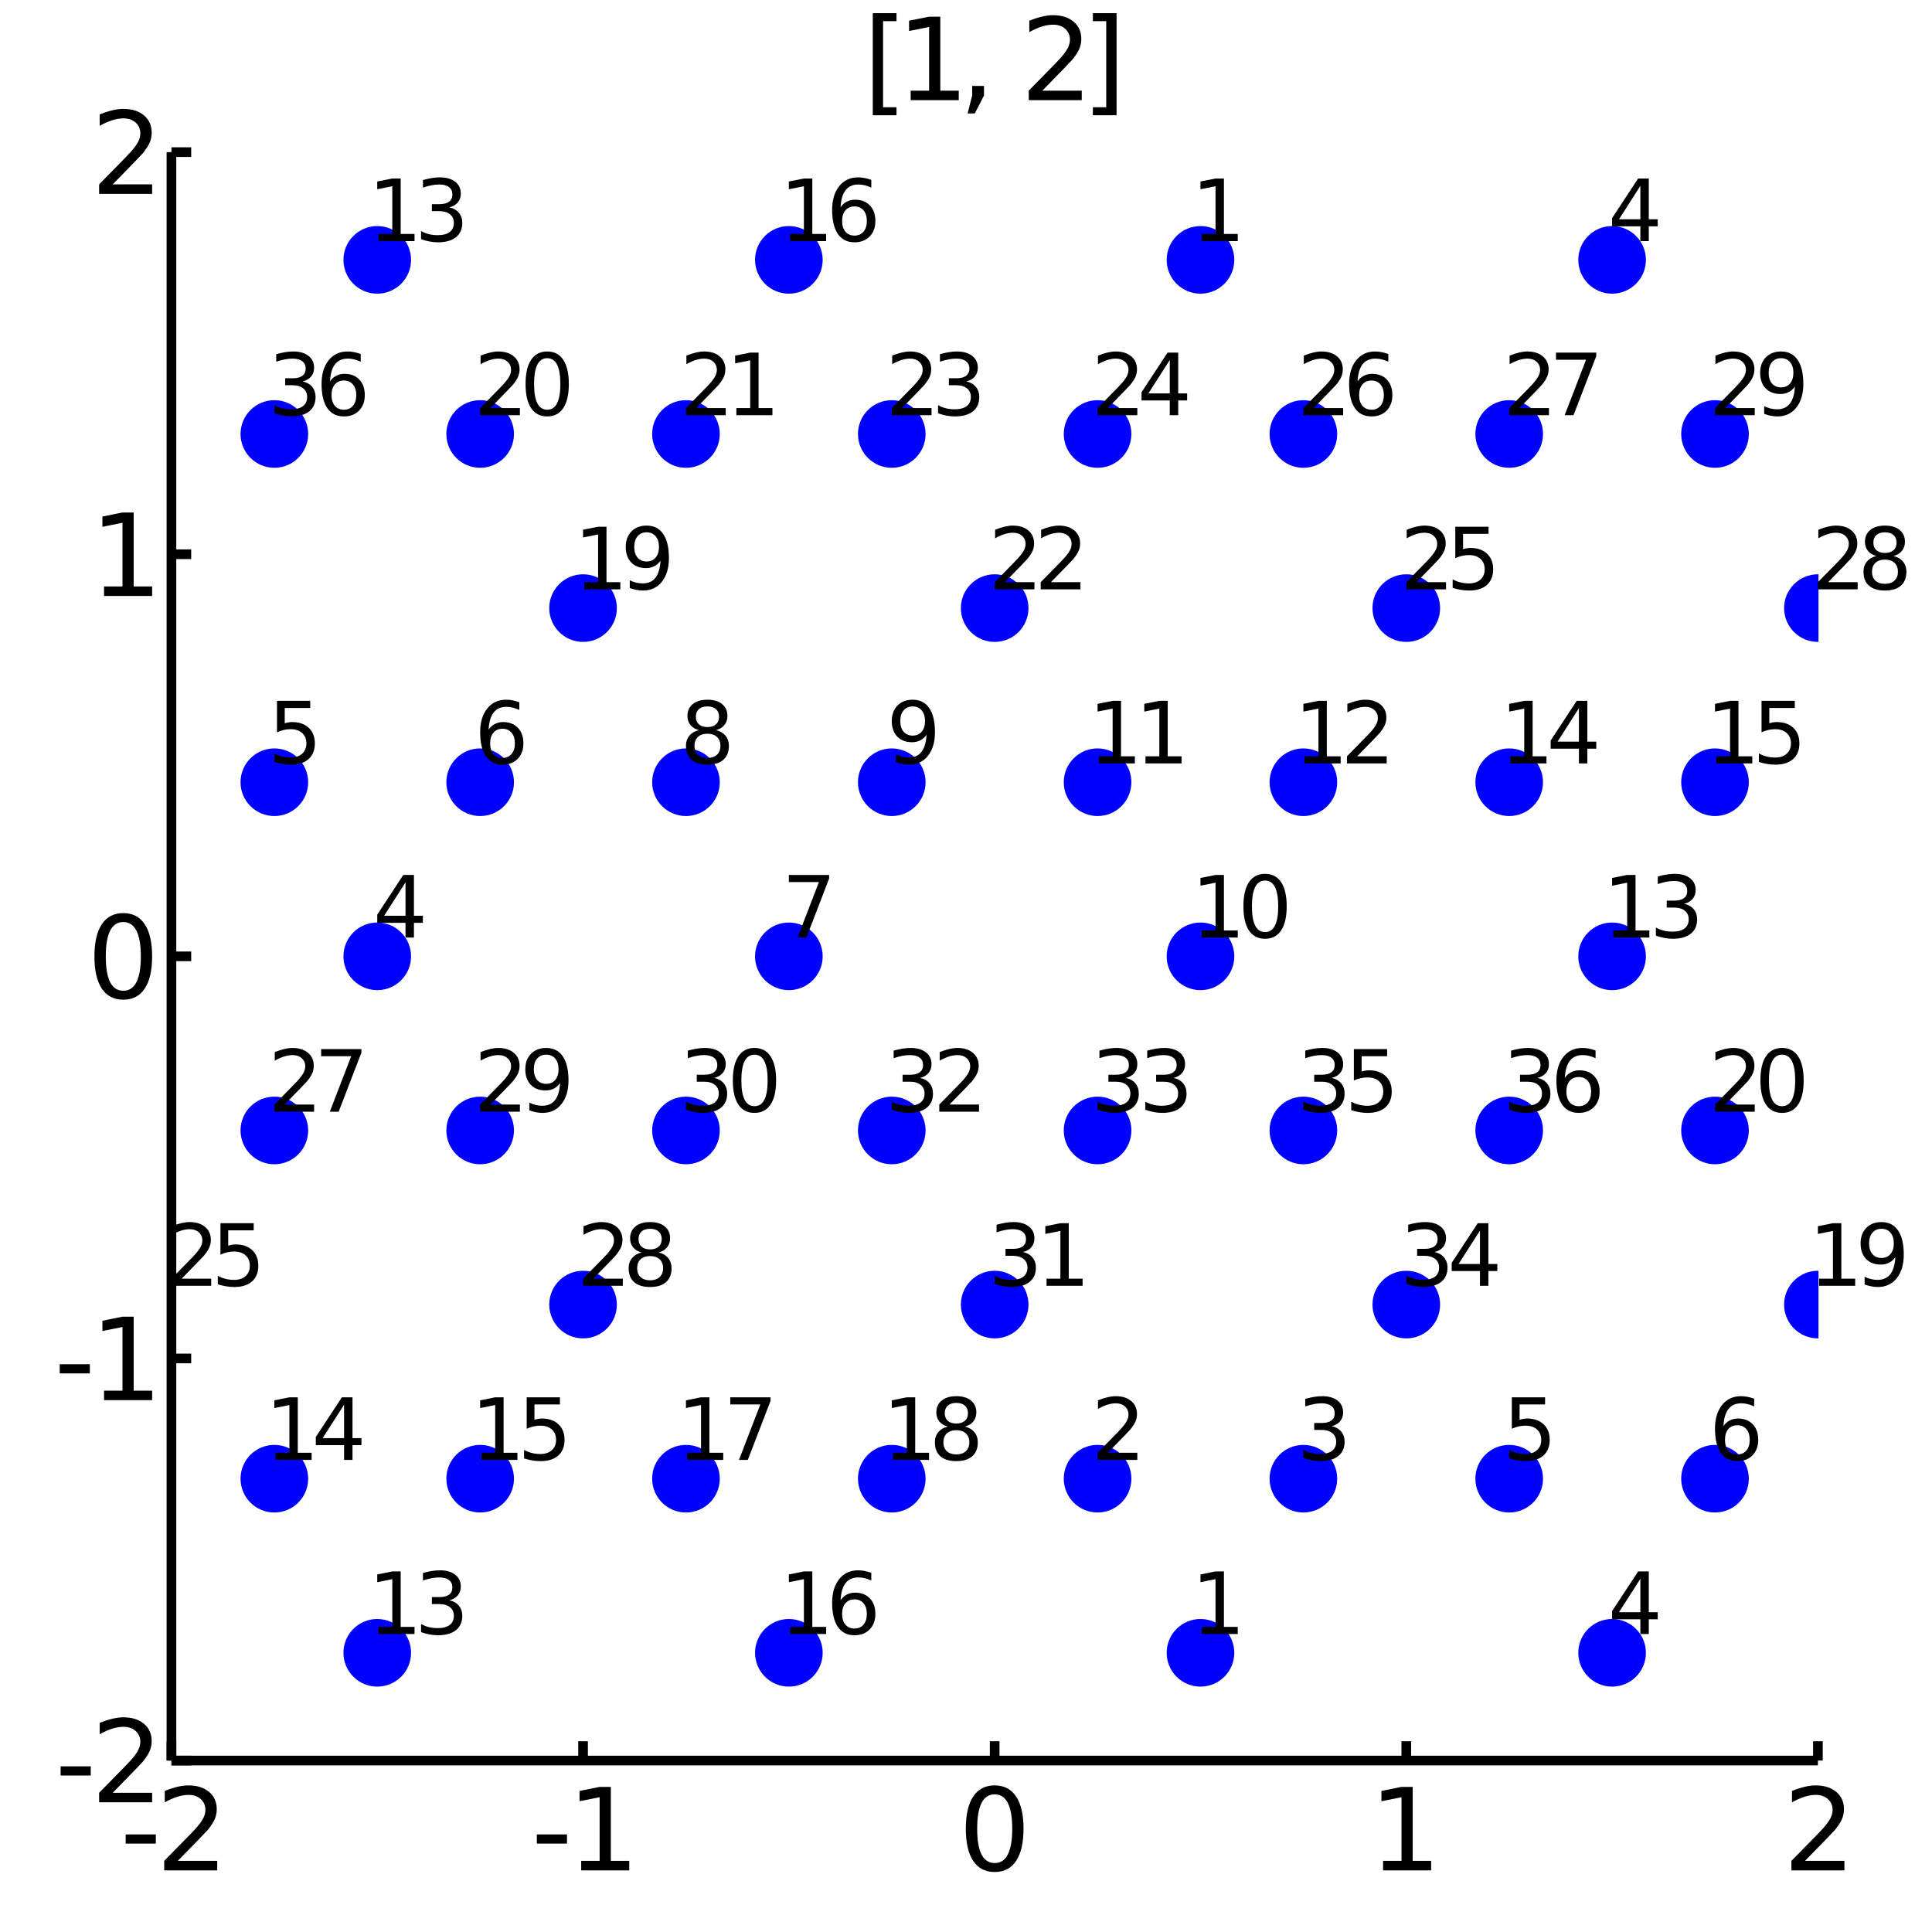 <?xml version="1.0" encoding="utf-8"?>
<svg xmlns="http://www.w3.org/2000/svg" xmlns:xlink="http://www.w3.org/1999/xlink" width="200" height="200" viewBox="0 0 800 800">
<rect x="0" y="0" width="800" height="800" fill="#808080" stroke="none"/>
<defs>
  <clipPath id="clip2700">
    <rect x="0" y="0" width="800" height="800"/>
  </clipPath>
</defs>
<path clip-path="url(#clip2700)" d="
M0 800 L800 800 L800 0 L0 0  Z
  " fill="#ffffff" fill-rule="evenodd" fill-opacity="1"/>
<defs>
  <clipPath id="clip2701">
    <rect x="160" y="80" width="561" height="561"/>
  </clipPath>
</defs>
<path clip-path="url(#clip2700)" d="
M70.992 729.008 L752.756 729.008 L752.756 62.992 L70.992 62.992  Z
  " fill="#ffffff" fill-rule="evenodd" fill-opacity="1"/>
<defs>
  <clipPath id="clip2702">
    <rect x="70" y="62" width="683" height="667"/>
  </clipPath>
</defs>
<polyline clip-path="url(#clip2700)" style="stroke:#000000; stroke-width:4; stroke-opacity:1; fill:none" points="
  70.992,729.008 752.756,729.008 
  "/>
<polyline clip-path="url(#clip2700)" style="stroke:#000000; stroke-width:4; stroke-opacity:1; fill:none" points="
  70.992,729.008 70.992,62.992 
  "/>
<polyline clip-path="url(#clip2700)" style="stroke:#000000; stroke-width:4; stroke-opacity:1; fill:none" points="
  70.992,729.008 70.992,721.016 
  "/>
<polyline clip-path="url(#clip2700)" style="stroke:#000000; stroke-width:4; stroke-opacity:1; fill:none" points="
  241.433,729.008 241.433,721.016 
  "/>
<polyline clip-path="url(#clip2700)" style="stroke:#000000; stroke-width:4; stroke-opacity:1; fill:none" points="
  411.874,729.008 411.874,721.016 
  "/>
<polyline clip-path="url(#clip2700)" style="stroke:#000000; stroke-width:4; stroke-opacity:1; fill:none" points="
  582.315,729.008 582.315,721.016 
  "/>
<polyline clip-path="url(#clip2700)" style="stroke:#000000; stroke-width:4; stroke-opacity:1; fill:none" points="
  752.756,729.008 752.756,721.016 
  "/>
<polyline clip-path="url(#clip2700)" style="stroke:#000000; stroke-width:4; stroke-opacity:1; fill:none" points="
  70.992,729.008 79.173,729.008 
  "/>
<polyline clip-path="url(#clip2700)" style="stroke:#000000; stroke-width:4; stroke-opacity:1; fill:none" points="
  70.992,562.504 79.173,562.504 
  "/>
<polyline clip-path="url(#clip2700)" style="stroke:#000000; stroke-width:4; stroke-opacity:1; fill:none" points="
  70.992,396 79.173,396 
  "/>
<polyline clip-path="url(#clip2700)" style="stroke:#000000; stroke-width:4; stroke-opacity:1; fill:none" points="
  70.992,229.496 79.173,229.496 
  "/>
<polyline clip-path="url(#clip2700)" style="stroke:#000000; stroke-width:4; stroke-opacity:1; fill:none" points="
  70.992,62.992 79.173,62.992 
  "/>
<path clip-path="url(#clip2700)" d="M 0 0 M52.045 759.596 L64.522 759.596 L64.522 763.392 L52.045 763.392 L52.045 759.596 Z" fill="#000000" fill-rule="evenodd" fill-opacity="1" /><path clip-path="url(#clip2700)" d="M 0 0 M73.619 770.545 L89.939 770.545 L89.939 774.48 L67.995 774.48 L67.995 770.545 Q70.656 767.79 75.24 763.16 Q79.846 758.508 81.027 757.165 Q83.272 754.642 84.152 752.906 Q85.055 751.147 85.055 749.457 Q85.055 746.702 83.11 744.966 Q81.189 743.23 78.087 743.23 Q75.888 743.23 73.434 743.994 Q71.004 744.758 68.226 746.309 L68.226 741.587 Q71.05 740.452 73.504 739.874 Q75.957 739.295 77.994 739.295 Q83.365 739.295 86.559 741.98 Q89.754 744.665 89.754 749.156 Q89.754 751.286 88.943 753.207 Q88.156 755.105 86.05 757.698 Q85.471 758.369 82.369 761.586 Q79.267 764.781 73.619 770.545 Z" fill="#000000" fill-rule="evenodd" fill-opacity="1" /><path clip-path="url(#clip2700)" d="M 0 0 M222.301 759.596 L234.778 759.596 L234.778 763.392 L222.301 763.392 L222.301 759.596 Z" fill="#000000" fill-rule="evenodd" fill-opacity="1" /><path clip-path="url(#clip2700)" d="M 0 0 M240.658 770.545 L248.296 770.545 L248.296 744.179 L239.986 745.846 L239.986 741.587 L248.25 739.92 L252.926 739.92 L252.926 770.545 L260.565 770.545 L260.565 774.48 L240.658 774.48 L240.658 770.545 Z" fill="#000000" fill-rule="evenodd" fill-opacity="1" /><path clip-path="url(#clip2700)" d="M 0 0 M411.874 742.999 Q408.263 742.999 406.434 746.563 Q404.629 750.105 404.629 757.235 Q404.629 764.341 406.434 767.906 Q408.263 771.447 411.874 771.447 Q415.508 771.447 417.314 767.906 Q419.142 764.341 419.142 757.235 Q419.142 750.105 417.314 746.563 Q415.508 742.999 411.874 742.999 M411.874 739.295 Q417.684 739.295 420.74 743.901 Q423.818 748.485 423.818 757.235 Q423.818 765.961 420.74 770.568 Q417.684 775.151 411.874 775.151 Q406.064 775.151 402.985 770.568 Q399.93 765.961 399.93 757.235 Q399.93 748.485 402.985 743.901 Q406.064 739.295 411.874 739.295 Z" fill="#000000" fill-rule="evenodd" fill-opacity="1" /><path clip-path="url(#clip2700)" d="M 0 0 M572.697 770.545 L580.336 770.545 L580.336 744.179 L572.026 745.846 L572.026 741.587 L580.29 739.92 L584.965 739.92 L584.965 770.545 L592.604 770.545 L592.604 774.48 L572.697 774.48 L572.697 770.545 Z" fill="#000000" fill-rule="evenodd" fill-opacity="1" /><path clip-path="url(#clip2700)" d="M 0 0 M747.409 770.545 L763.728 770.545 L763.728 774.48 L741.784 774.48 L741.784 770.545 Q744.446 767.79 749.029 763.16 Q753.636 758.508 754.816 757.165 Q757.061 754.642 757.941 752.906 Q758.844 751.147 758.844 749.457 Q758.844 746.702 756.899 744.966 Q754.978 743.23 751.876 743.23 Q749.677 743.23 747.224 743.994 Q744.793 744.758 742.015 746.309 L742.015 741.587 Q744.839 740.452 747.293 739.874 Q749.747 739.295 751.784 739.295 Q757.154 739.295 760.348 741.98 Q763.543 744.665 763.543 749.156 Q763.543 751.286 762.733 753.207 Q761.946 755.105 759.839 757.698 Q759.261 758.369 756.159 761.586 Q753.057 764.781 747.409 770.545 Z" fill="#000000" fill-rule="evenodd" fill-opacity="1" /><path clip-path="url(#clip2700)" d="M 0 0 M25.099 731.404 L37.576 731.404 L37.576 735.2 L25.099 735.2 L25.099 731.404 Z" fill="#000000" fill-rule="evenodd" fill-opacity="1" /><path clip-path="url(#clip2700)" d="M 0 0 M46.673 742.353 L62.992 742.353 L62.992 746.288 L41.048 746.288 L41.048 742.353 Q43.71 739.598 48.293 734.968 Q52.9 730.316 54.08 728.973 Q56.325 726.45 57.205 724.714 Q58.108 722.955 58.108 721.265 Q58.108 718.51 56.163 716.774 Q54.242 715.038 51.14 715.038 Q48.941 715.038 46.488 715.802 Q44.057 716.566 41.279 718.117 L41.279 713.395 Q44.103 712.26 46.557 711.682 Q49.011 711.103 51.048 711.103 Q56.418 711.103 59.612 713.788 Q62.807 716.473 62.807 720.964 Q62.807 723.094 61.997 725.015 Q61.21 726.913 59.103 729.506 Q58.525 730.177 55.423 733.394 Q52.321 736.589 46.673 742.353 Z" fill="#000000" fill-rule="evenodd" fill-opacity="1" /><path clip-path="url(#clip2700)" d="M 0 0 M24.728 564.9 L37.205 564.9 L37.205 568.696 L24.728 568.696 L24.728 564.9 Z" fill="#000000" fill-rule="evenodd" fill-opacity="1" /><path clip-path="url(#clip2700)" d="M 0 0 M43.085 575.849 L50.724 575.849 L50.724 549.483 L42.413 551.15 L42.413 546.891 L50.677 545.224 L55.353 545.224 L55.353 575.849 L62.992 575.849 L62.992 579.784 L43.085 579.784 L43.085 575.849 Z" fill="#000000" fill-rule="evenodd" fill-opacity="1" /><path clip-path="url(#clip2700)" d="M 0 0 M51.048 381.799 Q47.437 381.799 45.608 385.363 Q43.802 388.905 43.802 396.035 Q43.802 403.141 45.608 406.706 Q47.437 410.248 51.048 410.248 Q54.682 410.248 56.487 406.706 Q58.316 403.141 58.316 396.035 Q58.316 388.905 56.487 385.363 Q54.682 381.799 51.048 381.799 M51.048 378.095 Q56.858 378.095 59.913 382.701 Q62.992 387.285 62.992 396.035 Q62.992 404.762 59.913 409.368 Q56.858 413.951 51.048 413.951 Q45.238 413.951 42.159 409.368 Q39.103 404.762 39.103 396.035 Q39.103 387.285 42.159 382.701 Q45.238 378.095 51.048 378.095 Z" fill="#000000" fill-rule="evenodd" fill-opacity="1" /><path clip-path="url(#clip2700)" d="M 0 0 M43.085 242.841 L50.724 242.841 L50.724 216.475 L42.413 218.142 L42.413 213.883 L50.677 212.216 L55.353 212.216 L55.353 242.841 L62.992 242.841 L62.992 246.776 L43.085 246.776 L43.085 242.841 Z" fill="#000000" fill-rule="evenodd" fill-opacity="1" /><path clip-path="url(#clip2700)" d="M 0 0 M46.673 76.337 L62.992 76.337 L62.992 80.272 L41.048 80.272 L41.048 76.337 Q43.71 73.582 48.293 68.953 Q52.9 64.3 54.08 62.957 Q56.325 60.434 57.205 58.698 Q58.108 56.939 58.108 55.249 Q58.108 52.495 56.163 50.758 Q54.242 49.022 51.14 49.022 Q48.941 49.022 46.488 49.786 Q44.057 50.55 41.279 52.101 L41.279 47.379 Q44.103 46.245 46.557 45.666 Q49.011 45.087 51.048 45.087 Q56.418 45.087 59.612 47.772 Q62.807 50.458 62.807 54.948 Q62.807 57.078 61.997 58.999 Q61.21 60.897 59.103 63.49 Q58.525 64.161 55.423 67.379 Q52.321 70.573 46.673 76.337 Z" fill="#000000" fill-rule="evenodd" fill-opacity="1" /><path clip-path="url(#clip2700)" d="M 0 0 M361.4 5.454 L371.215 5.454 L371.215 8.764 L365.659 8.764 L365.659 44.412 L371.215 44.412 L371.215 47.722 L361.4 47.722 L361.4 5.454 Z" fill="#000000" fill-rule="evenodd" fill-opacity="1" /><path clip-path="url(#clip2700)" d="M 0 0 M377.094 37.537 L384.733 37.537 L384.733 11.171 L376.423 12.838 L376.423 8.579 L384.687 6.912 L389.363 6.912 L389.363 37.537 L397.001 37.537 L397.001 41.472 L377.094 41.472 L377.094 37.537 Z" fill="#000000" fill-rule="evenodd" fill-opacity="1" /><path clip-path="url(#clip2700)" d="M 0 0 M402.557 35.592 L407.441 35.592 L407.441 39.574 L403.645 46.981 L400.659 46.981 L402.557 39.574 L402.557 35.592 Z" fill="#000000" fill-rule="evenodd" fill-opacity="1" /><path clip-path="url(#clip2700)" d="M 0 0 M431.608 37.537 L447.927 37.537 L447.927 41.472 L425.983 41.472 L425.983 37.537 Q428.645 34.782 433.228 30.153 Q437.835 25.5 439.015 24.157 Q441.26 21.634 442.14 19.898 Q443.043 18.139 443.043 16.449 Q443.043 13.694 441.098 11.958 Q439.177 10.222 436.075 10.222 Q433.876 10.222 431.423 10.986 Q428.992 11.75 426.214 13.301 L426.214 8.579 Q429.038 7.444 431.492 6.866 Q433.946 6.287 435.983 6.287 Q441.353 6.287 444.547 8.972 Q447.742 11.657 447.742 16.148 Q447.742 18.278 446.932 20.199 Q446.145 22.097 444.038 24.69 Q443.459 25.361 440.358 28.579 Q437.256 31.773 431.608 37.537 Z" fill="#000000" fill-rule="evenodd" fill-opacity="1" /><path clip-path="url(#clip2700)" d="M 0 0 M462.348 5.454 L462.348 47.722 L452.534 47.722 L452.534 44.412 L458.066 44.412 L458.066 8.764 L452.534 8.764 L452.534 5.454 L462.348 5.454 Z" fill="#000000" fill-rule="evenodd" fill-opacity="1" /><circle clip-path="url(#clip2702)" cx="497.094" cy="684.393" r="14" fill="#0000ff" fill-rule="evenodd" fill-opacity="1" stroke="none"/>
<circle clip-path="url(#clip2702)" cx="454.484" cy="612.295" r="14" fill="#0000ff" fill-rule="evenodd" fill-opacity="1" stroke="none"/>
<circle clip-path="url(#clip2702)" cx="539.705" cy="612.295" r="14" fill="#0000ff" fill-rule="evenodd" fill-opacity="1" stroke="none"/>
<circle clip-path="url(#clip2702)" cx="667.535" cy="684.393" r="14" fill="#0000ff" fill-rule="evenodd" fill-opacity="1" stroke="none"/>
<circle clip-path="url(#clip2702)" cx="624.925" cy="612.295" r="14" fill="#0000ff" fill-rule="evenodd" fill-opacity="1" stroke="none"/>
<circle clip-path="url(#clip2702)" cx="710.146" cy="612.295" r="14" fill="#0000ff" fill-rule="evenodd" fill-opacity="1" stroke="none"/>
<circle clip-path="url(#clip2702)" cx="156.213" cy="684.393" r="14" fill="#0000ff" fill-rule="evenodd" fill-opacity="1" stroke="none"/>
<circle clip-path="url(#clip2702)" cx="113.602" cy="612.295" r="14" fill="#0000ff" fill-rule="evenodd" fill-opacity="1" stroke="none"/>
<circle clip-path="url(#clip2702)" cx="198.823" cy="612.295" r="14" fill="#0000ff" fill-rule="evenodd" fill-opacity="1" stroke="none"/>
<circle clip-path="url(#clip2702)" cx="326.654" cy="684.393" r="14" fill="#0000ff" fill-rule="evenodd" fill-opacity="1" stroke="none"/>
<circle clip-path="url(#clip2702)" cx="284.043" cy="612.295" r="14" fill="#0000ff" fill-rule="evenodd" fill-opacity="1" stroke="none"/>
<circle clip-path="url(#clip2702)" cx="369.264" cy="612.295" r="14" fill="#0000ff" fill-rule="evenodd" fill-opacity="1" stroke="none"/>
<circle clip-path="url(#clip2702)" cx="411.874" cy="540.197" r="14" fill="#0000ff" fill-rule="evenodd" fill-opacity="1" stroke="none"/>
<circle clip-path="url(#clip2702)" cx="369.264" cy="468.098" r="14" fill="#0000ff" fill-rule="evenodd" fill-opacity="1" stroke="none"/>
<circle clip-path="url(#clip2702)" cx="454.484" cy="468.098" r="14" fill="#0000ff" fill-rule="evenodd" fill-opacity="1" stroke="none"/>
<circle clip-path="url(#clip2702)" cx="582.315" cy="540.197" r="14" fill="#0000ff" fill-rule="evenodd" fill-opacity="1" stroke="none"/>
<circle clip-path="url(#clip2702)" cx="539.705" cy="468.098" r="14" fill="#0000ff" fill-rule="evenodd" fill-opacity="1" stroke="none"/>
<circle clip-path="url(#clip2702)" cx="624.925" cy="468.098" r="14" fill="#0000ff" fill-rule="evenodd" fill-opacity="1" stroke="none"/>
<path clip-path="url(#clip2700)" d="M 0 0 M497.598 673.666 L503.327 673.666 L503.327 653.892 L497.094 655.142 L497.094 651.947 L503.292 650.697 L506.799 650.697 L506.799 673.666 L512.528 673.666 L512.528 676.617 L497.598 676.617 L497.598 673.666 Z" fill="#000000" fill-rule="evenodd" fill-opacity="1" /><path clip-path="url(#clip2700)" d="M 0 0 M458.703 601.568 L470.942 601.568 L470.942 604.519 L454.484 604.519 L454.484 601.568 Q456.481 599.502 459.918 596.029 Q463.373 592.54 464.259 591.533 Q465.943 589.641 466.602 588.338 Q467.279 587.019 467.279 585.752 Q467.279 583.686 465.821 582.384 Q464.38 581.082 462.054 581.082 Q460.404 581.082 458.564 581.654 Q456.741 582.227 454.658 583.391 L454.658 579.849 Q456.776 578.998 458.616 578.564 Q460.456 578.13 461.984 578.13 Q466.012 578.13 468.408 580.144 Q470.804 582.158 470.804 585.526 Q470.804 587.123 470.196 588.564 Q469.606 589.988 468.026 591.932 Q467.592 592.436 465.265 594.849 Q462.939 597.245 458.703 601.568 Z" fill="#000000" fill-rule="evenodd" fill-opacity="1" /><path clip-path="url(#clip2700)" d="M 0 0 M551.423 590.543 Q553.941 591.082 555.347 592.783 Q556.771 594.484 556.771 596.984 Q556.771 600.821 554.132 602.922 Q551.493 605.022 546.632 605.022 Q545 605.022 543.264 604.693 Q541.545 604.38 539.705 603.738 L539.705 600.352 Q541.163 601.203 542.899 601.637 Q544.635 602.071 546.528 602.071 Q549.826 602.071 551.545 600.769 Q553.281 599.467 553.281 596.984 Q553.281 594.693 551.666 593.408 Q550.069 592.106 547.205 592.106 L544.184 592.106 L544.184 589.224 L547.344 589.224 Q549.93 589.224 551.302 588.2 Q552.673 587.158 552.673 585.214 Q552.673 583.217 551.25 582.158 Q549.844 581.082 547.205 581.082 Q545.764 581.082 544.114 581.394 Q542.465 581.707 540.486 582.366 L540.486 579.241 Q542.482 578.686 544.219 578.408 Q545.972 578.13 547.517 578.13 Q551.51 578.13 553.837 579.953 Q556.163 581.759 556.163 584.849 Q556.163 587.002 554.93 588.495 Q553.698 589.97 551.423 590.543 Z" fill="#000000" fill-rule="evenodd" fill-opacity="1" /><path clip-path="url(#clip2700)" d="M 0 0 M679.237 653.753 L670.383 667.59 L679.237 667.59 L679.237 653.753 M678.317 650.697 L682.726 650.697 L682.726 667.59 L686.424 667.59 L686.424 670.506 L682.726 670.506 L682.726 676.617 L679.237 676.617 L679.237 670.506 L667.535 670.506 L667.535 667.121 L678.317 650.697 Z" fill="#000000" fill-rule="evenodd" fill-opacity="1" /><path clip-path="url(#clip2700)" d="M 0 0 M626.019 578.599 L639.786 578.599 L639.786 581.55 L629.231 581.55 L629.231 587.904 Q629.995 587.644 630.758 587.523 Q631.522 587.384 632.286 587.384 Q636.627 587.384 639.161 589.762 Q641.696 592.141 641.696 596.203 Q641.696 600.387 639.092 602.713 Q636.488 605.022 631.748 605.022 Q630.116 605.022 628.415 604.745 Q626.731 604.467 624.925 603.911 L624.925 600.387 Q626.488 601.238 628.154 601.654 Q629.821 602.071 631.679 602.071 Q634.682 602.071 636.436 600.491 Q638.189 598.911 638.189 596.203 Q638.189 593.495 636.436 591.915 Q634.682 590.335 631.679 590.335 Q630.272 590.335 628.866 590.648 Q627.477 590.96 626.019 591.62 L626.019 578.599 Z" fill="#000000" fill-rule="evenodd" fill-opacity="1" /><path clip-path="url(#clip2700)" d="M 0 0 M719.399 590.161 Q717.038 590.161 715.649 591.776 Q714.278 593.391 714.278 596.203 Q714.278 598.998 715.649 600.63 Q717.038 602.245 719.399 602.245 Q721.76 602.245 723.132 600.63 Q724.521 598.998 724.521 596.203 Q724.521 593.391 723.132 591.776 Q721.76 590.161 719.399 590.161 M726.361 579.172 L726.361 582.366 Q725.041 581.741 723.687 581.411 Q722.35 581.082 721.031 581.082 Q717.559 581.082 715.719 583.425 Q713.896 585.769 713.635 590.509 Q714.66 588.998 716.205 588.2 Q717.75 587.384 719.607 587.384 Q723.514 587.384 725.771 589.762 Q728.045 592.123 728.045 596.203 Q728.045 600.196 725.684 602.609 Q723.323 605.022 719.399 605.022 Q714.903 605.022 712.524 601.585 Q710.146 598.13 710.146 591.585 Q710.146 585.439 713.062 581.793 Q715.979 578.13 720.892 578.13 Q722.212 578.13 723.548 578.391 Q724.903 578.651 726.361 579.172 Z" fill="#000000" fill-rule="evenodd" fill-opacity="1" /><path clip-path="url(#clip2700)" d="M 0 0 M156.716 673.666 L162.445 673.666 L162.445 653.892 L156.213 655.142 L156.213 651.947 L162.41 650.697 L165.917 650.697 L165.917 673.666 L171.647 673.666 L171.647 676.617 L156.716 676.617 L156.716 673.666 Z" fill="#000000" fill-rule="evenodd" fill-opacity="1" /><path clip-path="url(#clip2700)" d="M 0 0 M186.074 662.642 Q188.591 663.18 189.997 664.881 Q191.421 666.583 191.421 669.083 Q191.421 672.919 188.782 675.02 Q186.143 677.121 181.282 677.121 Q179.65 677.121 177.914 676.791 Q176.195 676.478 174.355 675.836 L174.355 672.451 Q175.813 673.301 177.549 673.735 Q179.285 674.169 181.178 674.169 Q184.476 674.169 186.195 672.867 Q187.931 671.565 187.931 669.083 Q187.931 666.791 186.317 665.506 Q184.719 664.204 181.855 664.204 L178.834 664.204 L178.834 661.322 L181.994 661.322 Q184.581 661.322 185.952 660.298 Q187.324 659.256 187.324 657.312 Q187.324 655.315 185.9 654.256 Q184.494 653.18 181.855 653.18 Q180.414 653.18 178.765 653.492 Q177.115 653.805 175.136 654.465 L175.136 651.34 Q177.133 650.784 178.869 650.506 Q180.622 650.229 182.167 650.229 Q186.16 650.229 188.487 652.051 Q190.813 653.857 190.813 656.947 Q190.813 659.1 189.58 660.593 Q188.348 662.069 186.074 662.642 Z" fill="#000000" fill-rule="evenodd" fill-opacity="1" /><path clip-path="url(#clip2700)" d="M 0 0 M114.106 601.568 L119.835 601.568 L119.835 581.793 L113.602 583.043 L113.602 579.849 L119.8 578.599 L123.307 578.599 L123.307 601.568 L129.036 601.568 L129.036 604.519 L114.106 604.519 L114.106 601.568 Z" fill="#000000" fill-rule="evenodd" fill-opacity="1" /><path clip-path="url(#clip2700)" d="M 0 0 M142.474 581.654 L133.62 595.491 L142.474 595.491 L142.474 581.654 M141.554 578.599 L145.963 578.599 L145.963 595.491 L149.661 595.491 L149.661 598.408 L145.963 598.408 L145.963 604.519 L142.474 604.519 L142.474 598.408 L130.772 598.408 L130.772 595.022 L141.554 578.599 Z" fill="#000000" fill-rule="evenodd" fill-opacity="1" /><path clip-path="url(#clip2700)" d="M 0 0 M199.326 601.568 L205.055 601.568 L205.055 581.793 L198.823 583.043 L198.823 579.849 L205.021 578.599 L208.528 578.599 L208.528 601.568 L214.257 601.568 L214.257 604.519 L199.326 604.519 L199.326 601.568 Z" fill="#000000" fill-rule="evenodd" fill-opacity="1" /><path clip-path="url(#clip2700)" d="M 0 0 M218.094 578.599 L231.861 578.599 L231.861 581.55 L221.305 581.55 L221.305 587.904 Q222.069 587.644 222.833 587.523 Q223.597 587.384 224.361 587.384 Q228.701 587.384 231.236 589.762 Q233.771 592.141 233.771 596.203 Q233.771 600.387 231.166 602.713 Q228.562 605.022 223.823 605.022 Q222.191 605.022 220.489 604.745 Q218.805 604.467 217 603.911 L217 600.387 Q218.562 601.238 220.229 601.654 Q221.896 602.071 223.753 602.071 Q226.757 602.071 228.51 600.491 Q230.264 598.911 230.264 596.203 Q230.264 593.495 228.51 591.915 Q226.757 590.335 223.753 590.335 Q222.347 590.335 220.941 590.648 Q219.552 590.96 218.094 591.62 L218.094 578.599 Z" fill="#000000" fill-rule="evenodd" fill-opacity="1" /><path clip-path="url(#clip2700)" d="M 0 0 M327.157 673.666 L332.886 673.666 L332.886 653.892 L326.654 655.142 L326.654 651.947 L332.851 650.697 L336.358 650.697 L336.358 673.666 L342.087 673.666 L342.087 676.617 L327.157 676.617 L327.157 673.666 Z" fill="#000000" fill-rule="evenodd" fill-opacity="1" /><path clip-path="url(#clip2700)" d="M 0 0 M353.824 662.26 Q351.462 662.26 350.074 663.874 Q348.702 665.489 348.702 668.301 Q348.702 671.096 350.074 672.728 Q351.462 674.343 353.824 674.343 Q356.185 674.343 357.556 672.728 Q358.945 671.096 358.945 668.301 Q358.945 665.489 357.556 663.874 Q356.185 662.26 353.824 662.26 M360.785 651.27 L360.785 654.465 Q359.466 653.84 358.112 653.51 Q356.775 653.18 355.455 653.18 Q351.983 653.18 350.143 655.524 Q348.32 657.867 348.06 662.607 Q349.084 661.097 350.629 660.298 Q352.174 659.482 354.032 659.482 Q357.938 659.482 360.195 661.86 Q362.469 664.222 362.469 668.301 Q362.469 672.294 360.108 674.708 Q357.747 677.121 353.824 677.121 Q349.327 677.121 346.949 673.683 Q344.57 670.228 344.57 663.683 Q344.57 657.538 347.487 653.892 Q350.403 650.229 355.317 650.229 Q356.636 650.229 357.973 650.489 Q359.327 650.749 360.785 651.27 Z" fill="#000000" fill-rule="evenodd" fill-opacity="1" /><path clip-path="url(#clip2700)" d="M 0 0 M284.547 601.568 L290.276 601.568 L290.276 581.793 L284.043 583.043 L284.043 579.849 L290.241 578.599 L293.748 578.599 L293.748 601.568 L299.477 601.568 L299.477 604.519 L284.547 604.519 L284.547 601.568 Z" fill="#000000" fill-rule="evenodd" fill-opacity="1" /><path clip-path="url(#clip2700)" d="M 0 0 M302.394 578.599 L319.06 578.599 L319.06 580.092 L309.651 604.519 L305.988 604.519 L314.842 581.55 L302.394 581.55 L302.394 578.599 Z" fill="#000000" fill-rule="evenodd" fill-opacity="1" /><path clip-path="url(#clip2700)" d="M 0 0 M369.767 601.568 L375.496 601.568 L375.496 581.793 L369.264 583.043 L369.264 579.849 L375.462 578.599 L378.969 578.599 L378.969 601.568 L384.698 601.568 L384.698 604.519 L369.767 604.519 L369.767 601.568 Z" fill="#000000" fill-rule="evenodd" fill-opacity="1" /><path clip-path="url(#clip2700)" d="M 0 0 M396 592.21 Q393.5 592.21 392.059 593.547 Q390.635 594.884 390.635 597.227 Q390.635 599.571 392.059 600.908 Q393.5 602.245 396 602.245 Q398.5 602.245 399.941 600.908 Q401.382 599.554 401.382 597.227 Q401.382 594.884 399.941 593.547 Q398.517 592.21 396 592.21 M392.493 590.717 Q390.236 590.161 388.969 588.616 Q387.719 587.071 387.719 584.849 Q387.719 581.741 389.923 579.936 Q392.146 578.13 396 578.13 Q399.871 578.13 402.076 579.936 Q404.281 581.741 404.281 584.849 Q404.281 587.071 403.014 588.616 Q401.764 590.161 399.524 590.717 Q402.059 591.307 403.465 593.026 Q404.889 594.745 404.889 597.227 Q404.889 600.995 402.58 603.009 Q400.288 605.022 396 605.022 Q391.712 605.022 389.403 603.009 Q387.111 600.995 387.111 597.227 Q387.111 594.745 388.535 593.026 Q389.958 591.307 392.493 590.717 M391.208 585.179 Q391.208 587.193 392.458 588.321 Q393.725 589.45 396 589.45 Q398.257 589.45 399.524 588.321 Q400.809 587.193 400.809 585.179 Q400.809 583.165 399.524 582.036 Q398.257 580.908 396 580.908 Q393.725 580.908 392.458 582.036 Q391.208 583.165 391.208 585.179 Z" fill="#000000" fill-rule="evenodd" fill-opacity="1" /><path clip-path="url(#clip2700)" d="M 0 0 M423.593 518.445 Q426.11 518.983 427.516 520.685 Q428.94 522.386 428.94 524.886 Q428.94 528.723 426.301 530.823 Q423.662 532.924 418.801 532.924 Q417.169 532.924 415.433 532.594 Q413.714 532.282 411.874 531.639 L411.874 528.254 Q413.332 529.105 415.068 529.539 Q416.805 529.973 418.697 529.973 Q421.995 529.973 423.714 528.671 Q425.45 527.369 425.45 524.886 Q425.45 522.594 423.836 521.31 Q422.239 520.008 419.374 520.008 L416.353 520.008 L416.353 517.126 L419.513 517.126 Q422.1 517.126 423.471 516.101 Q424.843 515.06 424.843 513.115 Q424.843 511.119 423.419 510.06 Q422.013 508.983 419.374 508.983 Q417.933 508.983 416.284 509.296 Q414.634 509.608 412.655 510.268 L412.655 507.143 Q414.652 506.587 416.388 506.31 Q418.141 506.032 419.686 506.032 Q423.68 506.032 426.006 507.855 Q428.332 509.66 428.332 512.751 Q428.332 514.903 427.1 516.396 Q425.867 517.872 423.593 518.445 Z" fill="#000000" fill-rule="evenodd" fill-opacity="1" /><path clip-path="url(#clip2700)" d="M 0 0 M433.35 529.469 L439.079 529.469 L439.079 509.695 L432.846 510.945 L432.846 507.751 L439.044 506.501 L442.551 506.501 L442.551 529.469 L448.28 529.469 L448.28 532.421 L433.35 532.421 L433.35 529.469 Z" fill="#000000" fill-rule="evenodd" fill-opacity="1" /><path clip-path="url(#clip2700)" d="M 0 0 M380.982 446.347 Q383.5 446.885 384.906 448.586 Q386.33 450.288 386.33 452.788 Q386.33 456.624 383.691 458.725 Q381.052 460.826 376.191 460.826 Q374.559 460.826 372.823 460.496 Q371.104 460.183 369.264 459.541 L369.264 456.156 Q370.722 457.006 372.458 457.44 Q374.194 457.874 376.087 457.874 Q379.385 457.874 381.104 456.572 Q382.84 455.27 382.84 452.788 Q382.84 450.496 381.226 449.211 Q379.628 447.909 376.764 447.909 L373.743 447.909 L373.743 445.027 L376.903 445.027 Q379.489 445.027 380.861 444.003 Q382.232 442.961 382.232 441.017 Q382.232 439.02 380.809 437.961 Q379.403 436.885 376.764 436.885 Q375.323 436.885 373.673 437.197 Q372.024 437.51 370.045 438.17 L370.045 435.045 Q372.042 434.489 373.778 434.211 Q375.531 433.934 377.076 433.934 Q381.069 433.934 383.396 435.756 Q385.722 437.562 385.722 440.652 Q385.722 442.805 384.489 444.298 Q383.257 445.774 380.982 446.347 Z" fill="#000000" fill-rule="evenodd" fill-opacity="1" /><path clip-path="url(#clip2700)" d="M 0 0 M393.153 457.371 L405.392 457.371 L405.392 460.322 L388.934 460.322 L388.934 457.371 Q390.93 455.305 394.368 451.833 Q397.823 448.343 398.708 447.336 Q400.392 445.444 401.052 444.142 Q401.729 442.822 401.729 441.555 Q401.729 439.489 400.271 438.187 Q398.83 436.885 396.503 436.885 Q394.854 436.885 393.014 437.458 Q391.191 438.031 389.107 439.194 L389.107 435.652 Q391.225 434.802 393.066 434.368 Q394.906 433.934 396.434 433.934 Q400.462 433.934 402.857 435.947 Q405.253 437.961 405.253 441.329 Q405.253 442.927 404.646 444.368 Q404.055 445.791 402.475 447.736 Q402.041 448.239 399.715 450.652 Q397.389 453.048 393.153 457.371 Z" fill="#000000" fill-rule="evenodd" fill-opacity="1" /><path clip-path="url(#clip2700)" d="M 0 0 M466.203 446.347 Q468.72 446.885 470.127 448.586 Q471.55 450.288 471.55 452.788 Q471.55 456.624 468.911 458.725 Q466.272 460.826 461.411 460.826 Q459.779 460.826 458.043 460.496 Q456.325 460.183 454.484 459.541 L454.484 456.156 Q455.943 457.006 457.679 457.44 Q459.415 457.874 461.307 457.874 Q464.606 457.874 466.324 456.572 Q468.061 455.27 468.061 452.788 Q468.061 450.496 466.446 449.211 Q464.849 447.909 461.984 447.909 L458.963 447.909 L458.963 445.027 L462.123 445.027 Q464.71 445.027 466.081 444.003 Q467.453 442.961 467.453 441.017 Q467.453 439.02 466.029 437.961 Q464.623 436.885 461.984 436.885 Q460.543 436.885 458.894 437.197 Q457.245 437.51 455.265 438.17 L455.265 435.045 Q457.262 434.489 458.998 434.211 Q460.752 433.934 462.297 433.934 Q466.29 433.934 468.616 435.756 Q470.942 437.562 470.942 440.652 Q470.942 442.805 469.71 444.298 Q468.477 445.774 466.203 446.347 Z" fill="#000000" fill-rule="evenodd" fill-opacity="1" /><path clip-path="url(#clip2700)" d="M 0 0 M485.977 446.347 Q488.494 446.885 489.901 448.586 Q491.324 450.288 491.324 452.788 Q491.324 456.624 488.685 458.725 Q486.047 460.826 481.185 460.826 Q479.554 460.826 477.817 460.496 Q476.099 460.183 474.258 459.541 L474.258 456.156 Q475.717 457.006 477.453 457.44 Q479.189 457.874 481.081 457.874 Q484.38 457.874 486.099 456.572 Q487.835 455.27 487.835 452.788 Q487.835 450.496 486.22 449.211 Q484.623 447.909 481.758 447.909 L478.738 447.909 L478.738 445.027 L481.897 445.027 Q484.484 445.027 485.856 444.003 Q487.227 442.961 487.227 441.017 Q487.227 439.02 485.804 437.961 Q484.397 436.885 481.758 436.885 Q480.317 436.885 478.668 437.197 Q477.019 437.51 475.04 438.17 L475.04 435.045 Q477.036 434.489 478.772 434.211 Q480.526 433.934 482.071 433.934 Q486.064 433.934 488.39 435.756 Q490.717 437.562 490.717 440.652 Q490.717 442.805 489.484 444.298 Q488.251 445.774 485.977 446.347 Z" fill="#000000" fill-rule="evenodd" fill-opacity="1" /><path clip-path="url(#clip2700)" d="M 0 0 M594.034 518.445 Q596.551 518.983 597.957 520.685 Q599.381 522.386 599.381 524.886 Q599.381 528.723 596.742 530.823 Q594.103 532.924 589.242 532.924 Q587.61 532.924 585.874 532.594 Q584.155 532.282 582.315 531.639 L582.315 528.254 Q583.773 529.105 585.509 529.539 Q587.245 529.973 589.138 529.973 Q592.436 529.973 594.155 528.671 Q595.891 527.369 595.891 524.886 Q595.891 522.594 594.277 521.31 Q592.679 520.008 589.815 520.008 L586.794 520.008 L586.794 517.126 L589.954 517.126 Q592.541 517.126 593.912 516.101 Q595.284 515.06 595.284 513.115 Q595.284 511.119 593.86 510.06 Q592.454 508.983 589.815 508.983 Q588.374 508.983 586.725 509.296 Q585.075 509.608 583.096 510.268 L583.096 507.143 Q585.093 506.587 586.829 506.31 Q588.582 506.032 590.127 506.032 Q594.12 506.032 596.447 507.855 Q598.773 509.66 598.773 512.751 Q598.773 514.903 597.541 516.396 Q596.308 517.872 594.034 518.445 Z" fill="#000000" fill-rule="evenodd" fill-opacity="1" /><path clip-path="url(#clip2700)" d="M 0 0 M612.818 509.556 L603.964 523.393 L612.818 523.393 L612.818 509.556 M611.898 506.501 L616.308 506.501 L616.308 523.393 L620.006 523.393 L620.006 526.31 L616.308 526.31 L616.308 532.421 L612.818 532.421 L612.818 526.31 L601.117 526.31 L601.117 522.924 L611.898 506.501 Z" fill="#000000" fill-rule="evenodd" fill-opacity="1" /><path clip-path="url(#clip2700)" d="M 0 0 M551.423 446.347 Q553.941 446.885 555.347 448.586 Q556.771 450.288 556.771 452.788 Q556.771 456.624 554.132 458.725 Q551.493 460.826 546.632 460.826 Q545 460.826 543.264 460.496 Q541.545 460.183 539.705 459.541 L539.705 456.156 Q541.163 457.006 542.899 457.44 Q544.635 457.874 546.528 457.874 Q549.826 457.874 551.545 456.572 Q553.281 455.27 553.281 452.788 Q553.281 450.496 551.666 449.211 Q550.069 447.909 547.205 447.909 L544.184 447.909 L544.184 445.027 L547.344 445.027 Q549.93 445.027 551.302 444.003 Q552.673 442.961 552.673 441.017 Q552.673 439.02 551.25 437.961 Q549.844 436.885 547.205 436.885 Q545.764 436.885 544.114 437.197 Q542.465 437.51 540.486 438.17 L540.486 435.045 Q542.482 434.489 544.219 434.211 Q545.972 433.934 547.517 433.934 Q551.51 433.934 553.837 435.756 Q556.163 437.562 556.163 440.652 Q556.163 442.805 554.93 444.298 Q553.698 445.774 551.423 446.347 Z" fill="#000000" fill-rule="evenodd" fill-opacity="1" /><path clip-path="url(#clip2700)" d="M 0 0 M560.607 434.402 L574.375 434.402 L574.375 437.354 L563.819 437.354 L563.819 443.708 Q564.583 443.447 565.347 443.326 Q566.111 443.187 566.875 443.187 Q571.215 443.187 573.75 445.565 Q576.284 447.944 576.284 452.006 Q576.284 456.19 573.68 458.517 Q571.076 460.826 566.337 460.826 Q564.705 460.826 563.003 460.548 Q561.319 460.27 559.514 459.715 L559.514 456.19 Q561.076 457.041 562.743 457.458 Q564.409 457.874 566.267 457.874 Q569.271 457.874 571.024 456.295 Q572.777 454.715 572.777 452.006 Q572.777 449.298 571.024 447.718 Q569.271 446.138 566.267 446.138 Q564.861 446.138 563.455 446.451 Q562.066 446.763 560.607 447.423 L560.607 434.402 Z" fill="#000000" fill-rule="evenodd" fill-opacity="1" /><path clip-path="url(#clip2700)" d="M 0 0 M636.644 446.347 Q639.161 446.885 640.567 448.586 Q641.991 450.288 641.991 452.788 Q641.991 456.624 639.352 458.725 Q636.713 460.826 631.852 460.826 Q630.22 460.826 628.484 460.496 Q626.765 460.183 624.925 459.541 L624.925 456.156 Q626.384 457.006 628.12 457.44 Q629.856 457.874 631.748 457.874 Q635.047 457.874 636.765 456.572 Q638.502 455.27 638.502 452.788 Q638.502 450.496 636.887 449.211 Q635.29 447.909 632.425 447.909 L629.404 447.909 L629.404 445.027 L632.564 445.027 Q635.151 445.027 636.522 444.003 Q637.894 442.961 637.894 441.017 Q637.894 439.02 636.47 437.961 Q635.064 436.885 632.425 436.885 Q630.984 436.885 629.335 437.197 Q627.686 437.51 625.706 438.17 L625.706 435.045 Q627.703 434.489 629.439 434.211 Q631.193 433.934 632.738 433.934 Q636.731 433.934 639.057 435.756 Q641.383 437.562 641.383 440.652 Q641.383 442.805 640.151 444.298 Q638.918 445.774 636.644 446.347 Z" fill="#000000" fill-rule="evenodd" fill-opacity="1" /><path clip-path="url(#clip2700)" d="M 0 0 M653.727 445.965 Q651.366 445.965 649.977 447.579 Q648.606 449.194 648.606 452.006 Q648.606 454.802 649.977 456.433 Q651.366 458.048 653.727 458.048 Q656.088 458.048 657.46 456.433 Q658.849 454.802 658.849 452.006 Q658.849 449.194 657.46 447.579 Q656.088 445.965 653.727 445.965 M660.689 434.975 L660.689 438.17 Q659.369 437.545 658.015 437.215 Q656.678 436.885 655.359 436.885 Q651.887 436.885 650.047 439.229 Q648.224 441.572 647.963 446.312 Q648.988 444.802 650.533 444.003 Q652.078 443.187 653.935 443.187 Q657.842 443.187 660.099 445.565 Q662.373 447.927 662.373 452.006 Q662.373 455.999 660.012 458.413 Q657.651 460.826 653.727 460.826 Q649.231 460.826 646.852 457.388 Q644.474 453.933 644.474 447.388 Q644.474 441.243 647.39 437.597 Q650.307 433.934 655.22 433.934 Q656.54 433.934 657.876 434.194 Q659.231 434.454 660.689 434.975 Z" fill="#000000" fill-rule="evenodd" fill-opacity="1" /><circle clip-path="url(#clip2702)" cx="156.213" cy="396" r="14" fill="#0000ff" fill-rule="evenodd" fill-opacity="1" stroke="none"/>
<circle clip-path="url(#clip2702)" cx="113.602" cy="323.902" r="14" fill="#0000ff" fill-rule="evenodd" fill-opacity="1" stroke="none"/>
<circle clip-path="url(#clip2702)" cx="198.823" cy="323.902" r="14" fill="#0000ff" fill-rule="evenodd" fill-opacity="1" stroke="none"/>
<circle clip-path="url(#clip2702)" cx="326.654" cy="396" r="14" fill="#0000ff" fill-rule="evenodd" fill-opacity="1" stroke="none"/>
<circle clip-path="url(#clip2702)" cx="284.043" cy="323.902" r="14" fill="#0000ff" fill-rule="evenodd" fill-opacity="1" stroke="none"/>
<circle clip-path="url(#clip2702)" cx="369.264" cy="323.902" r="14" fill="#0000ff" fill-rule="evenodd" fill-opacity="1" stroke="none"/>
<circle clip-path="url(#clip2702)" cx="113.602" cy="468.098" r="14" fill="#0000ff" fill-rule="evenodd" fill-opacity="1" stroke="none"/>
<circle clip-path="url(#clip2702)" cx="241.433" cy="540.197" r="14" fill="#0000ff" fill-rule="evenodd" fill-opacity="1" stroke="none"/>
<circle clip-path="url(#clip2702)" cx="198.823" cy="468.098" r="14" fill="#0000ff" fill-rule="evenodd" fill-opacity="1" stroke="none"/>
<circle clip-path="url(#clip2702)" cx="284.043" cy="468.098" r="14" fill="#0000ff" fill-rule="evenodd" fill-opacity="1" stroke="none"/>
<circle clip-path="url(#clip2702)" cx="113.602" cy="179.705" r="14" fill="#0000ff" fill-rule="evenodd" fill-opacity="1" stroke="none"/>
<path clip-path="url(#clip2700)" d="M 0 0 M167.914 365.36 L159.06 379.196 L167.914 379.196 L167.914 365.36 M166.994 362.304 L171.403 362.304 L171.403 379.196 L175.101 379.196 L175.101 382.113 L171.403 382.113 L171.403 388.224 L167.914 388.224 L167.914 382.113 L156.213 382.113 L156.213 378.728 L166.994 362.304 Z" fill="#000000" fill-rule="evenodd" fill-opacity="1" /><path clip-path="url(#clip2700)" d="M 0 0 M114.696 290.206 L128.463 290.206 L128.463 293.157 L117.908 293.157 L117.908 299.511 Q118.672 299.251 119.436 299.129 Q120.2 298.99 120.963 298.99 Q125.304 298.99 127.838 301.369 Q130.373 303.747 130.373 307.81 Q130.373 311.994 127.769 314.32 Q125.165 316.629 120.425 316.629 Q118.793 316.629 117.092 316.351 Q115.408 316.074 113.602 315.518 L113.602 311.994 Q115.165 312.844 116.832 313.261 Q118.498 313.678 120.356 313.678 Q123.359 313.678 125.113 312.098 Q126.866 310.518 126.866 307.81 Q126.866 305.101 125.113 303.522 Q123.359 301.942 120.356 301.942 Q118.95 301.942 117.543 302.254 Q116.154 302.567 114.696 303.226 L114.696 290.206 Z" fill="#000000" fill-rule="evenodd" fill-opacity="1" /><path clip-path="url(#clip2700)" d="M 0 0 M208.076 301.768 Q205.715 301.768 204.326 303.383 Q202.955 304.997 202.955 307.81 Q202.955 310.605 204.326 312.237 Q205.715 313.851 208.076 313.851 Q210.437 313.851 211.809 312.237 Q213.198 310.605 213.198 307.81 Q213.198 304.997 211.809 303.383 Q210.437 301.768 208.076 301.768 M215.038 290.779 L215.038 293.973 Q213.719 293.348 212.364 293.018 Q211.028 292.688 209.708 292.688 Q206.236 292.688 204.396 295.032 Q202.573 297.376 202.312 302.115 Q203.337 300.605 204.882 299.806 Q206.427 298.99 208.285 298.99 Q212.191 298.99 214.448 301.369 Q216.722 303.73 216.722 307.81 Q216.722 311.803 214.361 314.216 Q212 316.629 208.076 316.629 Q203.58 316.629 201.201 313.192 Q198.823 309.737 198.823 303.192 Q198.823 297.046 201.739 293.4 Q204.656 289.737 209.569 289.737 Q210.889 289.737 212.226 289.997 Q213.58 290.258 215.038 290.779 Z" fill="#000000" fill-rule="evenodd" fill-opacity="1" /><path clip-path="url(#clip2700)" d="M 0 0 M326.654 362.304 L343.32 362.304 L343.32 363.797 L333.91 388.224 L330.247 388.224 L339.101 365.255 L326.654 365.255 L326.654 362.304 Z" fill="#000000" fill-rule="evenodd" fill-opacity="1" /><path clip-path="url(#clip2700)" d="M 0 0 M292.932 303.817 Q290.432 303.817 288.991 305.154 Q287.568 306.49 287.568 308.834 Q287.568 311.178 288.991 312.515 Q290.432 313.851 292.932 313.851 Q295.432 313.851 296.873 312.515 Q298.314 311.16 298.314 308.834 Q298.314 306.49 296.873 305.154 Q295.449 303.817 292.932 303.817 M289.425 302.324 Q287.168 301.768 285.901 300.223 Q284.651 298.678 284.651 296.456 Q284.651 293.348 286.856 291.542 Q289.078 289.737 292.932 289.737 Q296.804 289.737 299.009 291.542 Q301.213 293.348 301.213 296.456 Q301.213 298.678 299.946 300.223 Q298.696 301.768 296.456 302.324 Q298.991 302.914 300.397 304.633 Q301.821 306.351 301.821 308.834 Q301.821 312.601 299.512 314.615 Q297.22 316.629 292.932 316.629 Q288.644 316.629 286.335 314.615 Q284.043 312.601 284.043 308.834 Q284.043 306.351 285.467 304.633 Q286.891 302.914 289.425 302.324 M288.141 296.786 Q288.141 298.799 289.391 299.928 Q290.658 301.056 292.932 301.056 Q295.189 301.056 296.456 299.928 Q297.741 298.799 297.741 296.786 Q297.741 294.772 296.456 293.643 Q295.189 292.515 292.932 292.515 Q290.658 292.515 289.391 293.643 Q288.141 294.772 288.141 296.786 Z" fill="#000000" fill-rule="evenodd" fill-opacity="1" /><path clip-path="url(#clip2700)" d="M 0 0 M370.93 315.587 L370.93 312.393 Q372.25 313.018 373.604 313.348 Q374.958 313.678 376.26 313.678 Q379.732 313.678 381.555 311.351 Q383.396 309.008 383.656 304.251 Q382.649 305.744 381.104 306.542 Q379.559 307.341 377.684 307.341 Q373.795 307.341 371.521 304.997 Q369.264 302.636 369.264 298.556 Q369.264 294.563 371.625 292.15 Q373.986 289.737 377.91 289.737 Q382.406 289.737 384.767 293.192 Q387.146 296.629 387.146 303.192 Q387.146 309.32 384.229 312.983 Q381.33 316.629 376.417 316.629 Q375.097 316.629 373.743 316.369 Q372.389 316.108 370.93 315.587 M377.91 304.598 Q380.271 304.598 381.642 302.983 Q383.031 301.369 383.031 298.556 Q383.031 295.761 381.642 294.147 Q380.271 292.515 377.91 292.515 Q375.548 292.515 374.16 294.147 Q372.788 295.761 372.788 298.556 Q372.788 301.369 374.16 302.983 Q375.548 304.598 377.91 304.598 Z" fill="#000000" fill-rule="evenodd" fill-opacity="1" /><path clip-path="url(#clip2700)" d="M 0 0 M75.211 529.469 L87.45 529.469 L87.45 532.421 L70.992 532.421 L70.992 529.469 Q72.989 527.403 76.426 523.931 Q79.881 520.442 80.766 519.435 Q82.45 517.542 83.11 516.24 Q83.787 514.921 83.787 513.653 Q83.787 511.587 82.329 510.285 Q80.888 508.983 78.561 508.983 Q76.912 508.983 75.072 509.556 Q73.249 510.129 71.166 511.292 L71.166 507.751 Q73.284 506.9 75.124 506.466 Q76.964 506.032 78.492 506.032 Q82.52 506.032 84.916 508.046 Q87.311 510.06 87.311 513.428 Q87.311 515.025 86.704 516.466 Q86.114 517.889 84.534 519.834 Q84.1 520.337 81.773 522.751 Q79.447 525.146 75.211 529.469 Z" fill="#000000" fill-rule="evenodd" fill-opacity="1" /><path clip-path="url(#clip2700)" d="M 0 0 M91.287 506.501 L105.054 506.501 L105.054 509.452 L94.499 509.452 L94.499 515.806 Q95.263 515.546 96.027 515.424 Q96.791 515.285 97.555 515.285 Q101.895 515.285 104.429 517.664 Q106.964 520.042 106.964 524.105 Q106.964 528.289 104.36 530.615 Q101.756 532.924 97.016 532.924 Q95.384 532.924 93.683 532.646 Q91.999 532.369 90.193 531.813 L90.193 528.289 Q91.756 529.139 93.423 529.556 Q95.089 529.973 96.947 529.973 Q99.95 529.973 101.704 528.393 Q103.457 526.813 103.457 524.105 Q103.457 521.396 101.704 519.817 Q99.95 518.237 96.947 518.237 Q95.541 518.237 94.134 518.549 Q92.746 518.862 91.287 519.521 L91.287 506.501 Z" fill="#000000" fill-rule="evenodd" fill-opacity="1" /><path clip-path="url(#clip2700)" d="M 0 0 M117.821 457.371 L130.061 457.371 L130.061 460.322 L113.602 460.322 L113.602 457.371 Q115.599 455.305 119.036 451.833 Q122.491 448.343 123.377 447.336 Q125.061 445.444 125.72 444.142 Q126.397 442.822 126.397 441.555 Q126.397 439.489 124.939 438.187 Q123.498 436.885 121.172 436.885 Q119.522 436.885 117.682 437.458 Q115.859 438.031 113.776 439.194 L113.776 435.652 Q115.894 434.802 117.734 434.368 Q119.575 433.934 121.102 433.934 Q125.13 433.934 127.526 435.947 Q129.922 437.961 129.922 441.329 Q129.922 442.927 129.314 444.368 Q128.724 445.791 127.144 447.736 Q126.71 448.239 124.384 450.652 Q122.057 453.048 117.821 457.371 Z" fill="#000000" fill-rule="evenodd" fill-opacity="1" /><path clip-path="url(#clip2700)" d="M 0 0 M132.977 434.402 L149.644 434.402 L149.644 435.895 L140.234 460.322 L136.571 460.322 L145.425 437.354 L132.977 437.354 L132.977 434.402 Z" fill="#000000" fill-rule="evenodd" fill-opacity="1" /><path clip-path="url(#clip2700)" d="M 0 0 M245.652 529.469 L257.891 529.469 L257.891 532.421 L241.433 532.421 L241.433 529.469 Q243.43 527.403 246.867 523.931 Q250.322 520.442 251.207 519.435 Q252.891 517.542 253.551 516.24 Q254.228 514.921 254.228 513.653 Q254.228 511.587 252.77 510.285 Q251.329 508.983 249.002 508.983 Q247.353 508.983 245.513 509.556 Q243.69 510.129 241.607 511.292 L241.607 507.751 Q243.725 506.9 245.565 506.466 Q247.405 506.032 248.933 506.032 Q252.961 506.032 255.357 508.046 Q257.752 510.06 257.752 513.428 Q257.752 515.025 257.145 516.466 Q256.555 517.889 254.975 519.834 Q254.541 520.337 252.214 522.751 Q249.888 525.146 245.652 529.469 Z" fill="#000000" fill-rule="evenodd" fill-opacity="1" /><path clip-path="url(#clip2700)" d="M 0 0 M269.193 520.112 Q266.693 520.112 265.252 521.448 Q263.829 522.785 263.829 525.129 Q263.829 527.473 265.252 528.81 Q266.693 530.146 269.193 530.146 Q271.693 530.146 273.134 528.81 Q274.575 527.455 274.575 525.129 Q274.575 522.785 273.134 521.448 Q271.711 520.112 269.193 520.112 M265.686 518.619 Q263.429 518.063 262.162 516.518 Q260.912 514.973 260.912 512.751 Q260.912 509.643 263.117 507.837 Q265.339 506.032 269.193 506.032 Q273.065 506.032 275.27 507.837 Q277.475 509.643 277.475 512.751 Q277.475 514.973 276.207 516.518 Q274.957 518.063 272.718 518.619 Q275.252 519.209 276.659 520.928 Q278.082 522.646 278.082 525.129 Q278.082 528.896 275.773 530.91 Q273.482 532.924 269.193 532.924 Q264.905 532.924 262.596 530.91 Q260.304 528.896 260.304 525.129 Q260.304 522.646 261.728 520.928 Q263.152 519.209 265.686 518.619 M264.402 513.08 Q264.402 515.094 265.652 516.223 Q266.919 517.351 269.193 517.351 Q271.45 517.351 272.718 516.223 Q274.002 515.094 274.002 513.08 Q274.002 511.067 272.718 509.938 Q271.45 508.81 269.193 508.81 Q266.919 508.81 265.652 509.938 Q264.402 511.067 264.402 513.08 Z" fill="#000000" fill-rule="evenodd" fill-opacity="1" /><path clip-path="url(#clip2700)" d="M 0 0 M203.042 457.371 L215.281 457.371 L215.281 460.322 L198.823 460.322 L198.823 457.371 Q200.819 455.305 204.257 451.833 Q207.712 448.343 208.597 447.336 Q210.281 445.444 210.941 444.142 Q211.618 442.822 211.618 441.555 Q211.618 439.489 210.16 438.187 Q208.719 436.885 206.392 436.885 Q204.743 436.885 202.903 437.458 Q201.08 438.031 198.996 439.194 L198.996 435.652 Q201.114 434.802 202.955 434.368 Q204.795 433.934 206.323 433.934 Q210.351 433.934 212.746 435.947 Q215.142 437.961 215.142 441.329 Q215.142 442.927 214.535 444.368 Q213.944 445.791 212.364 447.736 Q211.93 448.239 209.604 450.652 Q207.278 453.048 203.042 457.371 Z" fill="#000000" fill-rule="evenodd" fill-opacity="1" /><path clip-path="url(#clip2700)" d="M 0 0 M219.187 459.784 L219.187 456.59 Q220.507 457.215 221.861 457.545 Q223.215 457.874 224.517 457.874 Q227.989 457.874 229.812 455.548 Q231.653 453.204 231.913 448.447 Q230.906 449.94 229.361 450.739 Q227.816 451.538 225.941 451.538 Q222.052 451.538 219.778 449.194 Q217.521 446.833 217.521 442.753 Q217.521 438.76 219.882 436.347 Q222.243 433.934 226.166 433.934 Q230.663 433.934 233.024 437.388 Q235.402 440.826 235.402 447.388 Q235.402 453.517 232.486 457.18 Q229.587 460.826 224.673 460.826 Q223.354 460.826 222 460.565 Q220.646 460.305 219.187 459.784 M226.166 448.795 Q228.528 448.795 229.899 447.18 Q231.288 445.565 231.288 442.753 Q231.288 439.958 229.899 438.343 Q228.528 436.711 226.166 436.711 Q223.805 436.711 222.416 438.343 Q221.045 439.958 221.045 442.753 Q221.045 445.565 222.416 447.18 Q223.805 448.795 226.166 448.795 Z" fill="#000000" fill-rule="evenodd" fill-opacity="1" /><path clip-path="url(#clip2700)" d="M 0 0 M295.762 446.347 Q298.279 446.885 299.686 448.586 Q301.109 450.288 301.109 452.788 Q301.109 456.624 298.47 458.725 Q295.831 460.826 290.97 460.826 Q289.338 460.826 287.602 460.496 Q285.884 460.183 284.043 459.541 L284.043 456.156 Q285.502 457.006 287.238 457.44 Q288.974 457.874 290.866 457.874 Q294.165 457.874 295.884 456.572 Q297.62 455.27 297.62 452.788 Q297.62 450.496 296.005 449.211 Q294.408 447.909 291.543 447.909 L288.522 447.909 L288.522 445.027 L291.682 445.027 Q294.269 445.027 295.64 444.003 Q297.012 442.961 297.012 441.017 Q297.012 439.02 295.588 437.961 Q294.182 436.885 291.543 436.885 Q290.102 436.885 288.453 437.197 Q286.804 437.51 284.825 438.17 L284.825 435.045 Q286.821 434.489 288.557 434.211 Q290.311 433.934 291.856 433.934 Q295.849 433.934 298.175 435.756 Q300.502 437.562 300.502 440.652 Q300.502 442.805 299.269 444.298 Q298.036 445.774 295.762 446.347 Z" fill="#000000" fill-rule="evenodd" fill-opacity="1" /><path clip-path="url(#clip2700)" d="M 0 0 M312.411 436.711 Q309.703 436.711 308.331 439.385 Q306.977 442.041 306.977 447.388 Q306.977 452.718 308.331 455.392 Q309.703 458.048 312.411 458.048 Q315.137 458.048 316.491 455.392 Q317.863 452.718 317.863 447.388 Q317.863 442.041 316.491 439.385 Q315.137 436.711 312.411 436.711 M312.411 433.934 Q316.769 433.934 319.06 437.388 Q321.369 440.826 321.369 447.388 Q321.369 453.933 319.06 457.388 Q316.769 460.826 312.411 460.826 Q308.054 460.826 305.745 457.388 Q303.453 453.933 303.453 447.388 Q303.453 440.826 305.745 437.388 Q308.054 433.934 312.411 433.934 Z" fill="#000000" fill-rule="evenodd" fill-opacity="1" /><path clip-path="url(#clip2700)" d="M 0 0 M125.321 157.953 Q127.838 158.492 129.245 160.193 Q130.668 161.894 130.668 164.394 Q130.668 168.231 128.029 170.332 Q125.39 172.433 120.529 172.433 Q118.897 172.433 117.161 172.103 Q115.443 171.79 113.602 171.148 L113.602 167.762 Q115.061 168.613 116.797 169.047 Q118.533 169.481 120.425 169.481 Q123.724 169.481 125.443 168.179 Q127.179 166.877 127.179 164.394 Q127.179 162.103 125.564 160.818 Q123.967 159.516 121.102 159.516 L118.082 159.516 L118.082 156.634 L121.241 156.634 Q123.828 156.634 125.2 155.61 Q126.571 154.568 126.571 152.624 Q126.571 150.627 125.147 149.568 Q123.741 148.492 121.102 148.492 Q119.661 148.492 118.012 148.804 Q116.363 149.117 114.384 149.776 L114.384 146.651 Q116.38 146.096 118.116 145.818 Q119.87 145.54 121.415 145.54 Q125.408 145.54 127.734 147.363 Q130.061 149.169 130.061 152.259 Q130.061 154.412 128.828 155.905 Q127.595 157.381 125.321 157.953 Z" fill="#000000" fill-rule="evenodd" fill-opacity="1" /><path clip-path="url(#clip2700)" d="M 0 0 M142.404 157.571 Q140.043 157.571 138.654 159.186 Q137.283 160.801 137.283 163.613 Q137.283 166.408 138.654 168.04 Q140.043 169.655 142.404 169.655 Q144.765 169.655 146.137 168.04 Q147.526 166.408 147.526 163.613 Q147.526 160.801 146.137 159.186 Q144.765 157.571 142.404 157.571 M149.366 146.582 L149.366 149.776 Q148.047 149.151 146.692 148.822 Q145.356 148.492 144.036 148.492 Q140.564 148.492 138.724 150.835 Q136.901 153.179 136.64 157.919 Q137.665 156.408 139.21 155.61 Q140.755 154.794 142.613 154.794 Q146.519 154.794 148.776 157.172 Q151.05 159.533 151.05 163.613 Q151.05 167.606 148.689 170.019 Q146.328 172.433 142.404 172.433 Q137.908 172.433 135.529 168.995 Q133.151 165.54 133.151 158.995 Q133.151 152.849 136.068 149.203 Q138.984 145.54 143.897 145.54 Q145.217 145.54 146.554 145.801 Q147.908 146.061 149.366 146.582 Z" fill="#000000" fill-rule="evenodd" fill-opacity="1" /><circle clip-path="url(#clip2702)" cx="667.535" cy="396" r="14" fill="#0000ff" fill-rule="evenodd" fill-opacity="1" stroke="none"/>
<circle clip-path="url(#clip2702)" cx="624.925" cy="323.902" r="14" fill="#0000ff" fill-rule="evenodd" fill-opacity="1" stroke="none"/>
<circle clip-path="url(#clip2702)" cx="710.146" cy="323.902" r="14" fill="#0000ff" fill-rule="evenodd" fill-opacity="1" stroke="none"/>
<circle clip-path="url(#clip2702)" cx="752.756" cy="540.197" r="14" fill="#0000ff" fill-rule="evenodd" fill-opacity="1" stroke="none"/>
<circle clip-path="url(#clip2702)" cx="710.146" cy="468.098" r="14" fill="#0000ff" fill-rule="evenodd" fill-opacity="1" stroke="none"/>
<path clip-path="url(#clip2700)" d="M 0 0 M668.039 385.273 L673.768 385.273 L673.768 365.498 L667.535 366.748 L667.535 363.554 L673.733 362.304 L677.24 362.304 L677.24 385.273 L682.969 385.273 L682.969 388.224 L668.039 388.224 L668.039 385.273 Z" fill="#000000" fill-rule="evenodd" fill-opacity="1" /><path clip-path="url(#clip2700)" d="M 0 0 M697.396 374.248 Q699.914 374.787 701.32 376.488 Q702.744 378.189 702.744 380.689 Q702.744 384.526 700.105 386.627 Q697.466 388.727 692.605 388.727 Q690.973 388.727 689.237 388.398 Q687.518 388.085 685.678 387.443 L685.678 384.057 Q687.136 384.908 688.872 385.342 Q690.608 385.776 692.501 385.776 Q695.799 385.776 697.518 384.474 Q699.254 383.172 699.254 380.689 Q699.254 378.398 697.639 377.113 Q696.042 375.811 693.178 375.811 L690.157 375.811 L690.157 372.929 L693.317 372.929 Q695.903 372.929 697.275 371.905 Q698.646 370.863 698.646 368.919 Q698.646 366.922 697.223 365.863 Q695.817 364.787 693.178 364.787 Q691.737 364.787 690.087 365.099 Q688.438 365.412 686.459 366.071 L686.459 362.946 Q688.455 362.391 690.192 362.113 Q691.945 361.835 693.49 361.835 Q697.483 361.835 699.81 363.658 Q702.136 365.464 702.136 368.554 Q702.136 370.707 700.903 372.2 Q699.671 373.675 697.396 374.248 Z" fill="#000000" fill-rule="evenodd" fill-opacity="1" /><path clip-path="url(#clip2700)" d="M 0 0 M625.429 313.174 L631.158 313.174 L631.158 293.4 L624.925 294.65 L624.925 291.456 L631.123 290.206 L634.63 290.206 L634.63 313.174 L640.359 313.174 L640.359 316.126 L625.429 316.126 L625.429 313.174 Z" fill="#000000" fill-rule="evenodd" fill-opacity="1" /><path clip-path="url(#clip2700)" d="M 0 0 M653.797 293.261 L644.942 307.098 L653.797 307.098 L653.797 293.261 M652.876 290.206 L657.286 290.206 L657.286 307.098 L660.984 307.098 L660.984 310.015 L657.286 310.015 L657.286 316.126 L653.797 316.126 L653.797 310.015 L642.095 310.015 L642.095 306.629 L652.876 290.206 Z" fill="#000000" fill-rule="evenodd" fill-opacity="1" /><path clip-path="url(#clip2700)" d="M 0 0 M710.649 313.174 L716.378 313.174 L716.378 293.4 L710.146 294.65 L710.146 291.456 L716.344 290.206 L719.85 290.206 L719.85 313.174 L725.58 313.174 L725.58 316.126 L710.649 316.126 L710.649 313.174 Z" fill="#000000" fill-rule="evenodd" fill-opacity="1" /><path clip-path="url(#clip2700)" d="M 0 0 M729.416 290.206 L743.184 290.206 L743.184 293.157 L732.628 293.157 L732.628 299.511 Q733.392 299.251 734.156 299.129 Q734.92 298.99 735.684 298.99 Q740.024 298.99 742.559 301.369 Q745.093 303.747 745.093 307.81 Q745.093 311.994 742.489 314.32 Q739.885 316.629 735.146 316.629 Q733.514 316.629 731.812 316.351 Q730.128 316.074 728.323 315.518 L728.323 311.994 Q729.885 312.844 731.552 313.261 Q733.218 313.678 735.076 313.678 Q738.08 313.678 739.833 312.098 Q741.586 310.518 741.586 307.81 Q741.586 305.101 739.833 303.522 Q738.08 301.942 735.076 301.942 Q733.67 301.942 732.264 302.254 Q730.875 302.567 729.416 303.226 L729.416 290.206 Z" fill="#000000" fill-rule="evenodd" fill-opacity="1" /><path clip-path="url(#clip2700)" d="M 0 0 M753.259 529.469 L758.989 529.469 L758.989 509.695 L752.756 510.945 L752.756 507.751 L758.954 506.501 L762.461 506.501 L762.461 529.469 L768.19 529.469 L768.19 532.421 L753.259 532.421 L753.259 529.469 Z" fill="#000000" fill-rule="evenodd" fill-opacity="1" /><path clip-path="url(#clip2700)" d="M 0 0 M772.096 531.882 L772.096 528.688 Q773.416 529.313 774.77 529.643 Q776.124 529.973 777.426 529.973 Q780.898 529.973 782.721 527.646 Q784.561 525.303 784.822 520.546 Q783.815 522.039 782.27 522.837 Q780.725 523.636 778.85 523.636 Q774.961 523.636 772.686 521.292 Q770.429 518.931 770.429 514.851 Q770.429 510.858 772.791 508.445 Q775.152 506.032 779.075 506.032 Q783.572 506.032 785.933 509.487 Q788.311 512.924 788.311 519.487 Q788.311 525.615 785.395 529.278 Q782.495 532.924 777.582 532.924 Q776.263 532.924 774.909 532.664 Q773.554 532.403 772.096 531.882 M779.075 520.893 Q781.436 520.893 782.808 519.278 Q784.197 517.664 784.197 514.851 Q784.197 512.056 782.808 510.442 Q781.436 508.81 779.075 508.81 Q776.714 508.81 775.325 510.442 Q773.954 512.056 773.954 514.851 Q773.954 517.664 775.325 519.278 Q776.714 520.893 779.075 520.893 Z" fill="#000000" fill-rule="evenodd" fill-opacity="1" /><path clip-path="url(#clip2700)" d="M 0 0 M714.364 457.371 L726.604 457.371 L726.604 460.322 L710.146 460.322 L710.146 457.371 Q712.142 455.305 715.58 451.833 Q719.035 448.343 719.92 447.336 Q721.604 445.444 722.264 444.142 Q722.941 442.822 722.941 441.555 Q722.941 439.489 721.482 438.187 Q720.041 436.885 717.715 436.885 Q716.066 436.885 714.226 437.458 Q712.403 438.031 710.319 439.194 L710.319 435.652 Q712.437 434.802 714.278 434.368 Q716.118 433.934 717.646 433.934 Q721.673 433.934 724.069 435.947 Q726.465 437.961 726.465 441.329 Q726.465 442.927 725.857 444.368 Q725.267 445.791 723.687 447.736 Q723.253 448.239 720.927 450.652 Q718.6 453.048 714.364 457.371 Z" fill="#000000" fill-rule="evenodd" fill-opacity="1" /><path clip-path="url(#clip2700)" d="M 0 0 M737.906 436.711 Q735.198 436.711 733.826 439.385 Q732.472 442.041 732.472 447.388 Q732.472 452.718 733.826 455.392 Q735.198 458.048 737.906 458.048 Q740.632 458.048 741.986 455.392 Q743.357 452.718 743.357 447.388 Q743.357 442.041 741.986 439.385 Q740.632 436.711 737.906 436.711 M737.906 433.934 Q742.264 433.934 744.555 437.388 Q746.864 440.826 746.864 447.388 Q746.864 453.933 744.555 457.388 Q742.264 460.826 737.906 460.826 Q733.548 460.826 731.239 457.388 Q728.948 453.933 728.948 447.388 Q728.948 440.826 731.239 437.388 Q733.548 433.934 737.906 433.934 Z" fill="#000000" fill-rule="evenodd" fill-opacity="1" /><circle clip-path="url(#clip2702)" cx="497.094" cy="107.607" r="14" fill="#0000ff" fill-rule="evenodd" fill-opacity="1" stroke="none"/>
<circle clip-path="url(#clip2702)" cx="667.535" cy="107.607" r="14" fill="#0000ff" fill-rule="evenodd" fill-opacity="1" stroke="none"/>
<circle clip-path="url(#clip2702)" cx="497.094" cy="396" r="14" fill="#0000ff" fill-rule="evenodd" fill-opacity="1" stroke="none"/>
<circle clip-path="url(#clip2702)" cx="454.484" cy="323.902" r="14" fill="#0000ff" fill-rule="evenodd" fill-opacity="1" stroke="none"/>
<circle clip-path="url(#clip2702)" cx="539.705" cy="323.902" r="14" fill="#0000ff" fill-rule="evenodd" fill-opacity="1" stroke="none"/>
<circle clip-path="url(#clip2702)" cx="156.213" cy="107.607" r="14" fill="#0000ff" fill-rule="evenodd" fill-opacity="1" stroke="none"/>
<circle clip-path="url(#clip2702)" cx="326.654" cy="107.607" r="14" fill="#0000ff" fill-rule="evenodd" fill-opacity="1" stroke="none"/>
<circle clip-path="url(#clip2702)" cx="241.433" cy="251.803" r="14" fill="#0000ff" fill-rule="evenodd" fill-opacity="1" stroke="none"/>
<circle clip-path="url(#clip2702)" cx="198.823" cy="179.705" r="14" fill="#0000ff" fill-rule="evenodd" fill-opacity="1" stroke="none"/>
<circle clip-path="url(#clip2702)" cx="284.043" cy="179.705" r="14" fill="#0000ff" fill-rule="evenodd" fill-opacity="1" stroke="none"/>
<circle clip-path="url(#clip2702)" cx="411.874" cy="251.803" r="14" fill="#0000ff" fill-rule="evenodd" fill-opacity="1" stroke="none"/>
<circle clip-path="url(#clip2702)" cx="369.264" cy="179.705" r="14" fill="#0000ff" fill-rule="evenodd" fill-opacity="1" stroke="none"/>
<circle clip-path="url(#clip2702)" cx="454.484" cy="179.705" r="14" fill="#0000ff" fill-rule="evenodd" fill-opacity="1" stroke="none"/>
<circle clip-path="url(#clip2702)" cx="582.315" cy="251.803" r="14" fill="#0000ff" fill-rule="evenodd" fill-opacity="1" stroke="none"/>
<circle clip-path="url(#clip2702)" cx="539.705" cy="179.705" r="14" fill="#0000ff" fill-rule="evenodd" fill-opacity="1" stroke="none"/>
<circle clip-path="url(#clip2702)" cx="624.925" cy="179.705" r="14" fill="#0000ff" fill-rule="evenodd" fill-opacity="1" stroke="none"/>
<circle clip-path="url(#clip2702)" cx="752.756" cy="251.803" r="14" fill="#0000ff" fill-rule="evenodd" fill-opacity="1" stroke="none"/>
<circle clip-path="url(#clip2702)" cx="710.146" cy="179.705" r="14" fill="#0000ff" fill-rule="evenodd" fill-opacity="1" stroke="none"/>
<path clip-path="url(#clip2700)" d="M 0 0 M497.598 96.879 L503.327 96.879 L503.327 77.105 L497.094 78.355 L497.094 75.161 L503.292 73.911 L506.799 73.911 L506.799 96.879 L512.528 96.879 L512.528 99.831 L497.598 99.831 L497.598 96.879 Z" fill="#000000" fill-rule="evenodd" fill-opacity="1" /><path clip-path="url(#clip2700)" d="M 0 0 M679.237 76.966 L670.383 90.803 L679.237 90.803 L679.237 76.966 M678.317 73.911 L682.726 73.911 L682.726 90.803 L686.424 90.803 L686.424 93.72 L682.726 93.72 L682.726 99.831 L679.237 99.831 L679.237 93.72 L667.535 93.72 L667.535 90.334 L678.317 73.911 Z" fill="#000000" fill-rule="evenodd" fill-opacity="1" /><path clip-path="url(#clip2700)" d="M 0 0 M497.598 385.273 L503.327 385.273 L503.327 365.498 L497.094 366.748 L497.094 363.554 L503.292 362.304 L506.799 362.304 L506.799 385.273 L512.528 385.273 L512.528 388.224 L497.598 388.224 L497.598 385.273 Z" fill="#000000" fill-rule="evenodd" fill-opacity="1" /><path clip-path="url(#clip2700)" d="M 0 0 M523.83 364.613 Q521.122 364.613 519.751 367.287 Q518.396 369.943 518.396 375.29 Q518.396 380.62 519.751 383.293 Q521.122 385.95 523.83 385.95 Q526.556 385.95 527.91 383.293 Q529.282 380.62 529.282 375.29 Q529.282 369.943 527.91 367.287 Q526.556 364.613 523.83 364.613 M523.83 361.835 Q528.188 361.835 530.48 365.29 Q532.789 368.728 532.789 375.29 Q532.789 381.835 530.48 385.29 Q528.188 388.727 523.83 388.727 Q519.473 388.727 517.164 385.29 Q514.872 381.835 514.872 375.29 Q514.872 368.728 517.164 365.29 Q519.473 361.835 523.83 361.835 Z" fill="#000000" fill-rule="evenodd" fill-opacity="1" /><path clip-path="url(#clip2700)" d="M 0 0 M454.988 313.174 L460.717 313.174 L460.717 293.4 L454.484 294.65 L454.484 291.456 L460.682 290.206 L464.189 290.206 L464.189 313.174 L469.918 313.174 L469.918 316.126 L454.988 316.126 L454.988 313.174 Z" fill="#000000" fill-rule="evenodd" fill-opacity="1" /><path clip-path="url(#clip2700)" d="M 0 0 M474.328 313.174 L480.057 313.174 L480.057 293.4 L473.824 294.65 L473.824 291.456 L480.022 290.206 L483.529 290.206 L483.529 313.174 L489.258 313.174 L489.258 316.126 L474.328 316.126 L474.328 313.174 Z" fill="#000000" fill-rule="evenodd" fill-opacity="1" /><path clip-path="url(#clip2700)" d="M 0 0 M540.208 313.174 L545.937 313.174 L545.937 293.4 L539.705 294.65 L539.705 291.456 L545.903 290.206 L549.41 290.206 L549.41 313.174 L555.139 313.174 L555.139 316.126 L540.208 316.126 L540.208 313.174 Z" fill="#000000" fill-rule="evenodd" fill-opacity="1" /><path clip-path="url(#clip2700)" d="M 0 0 M561.962 313.174 L574.201 313.174 L574.201 316.126 L557.743 316.126 L557.743 313.174 Q559.739 311.108 563.177 307.636 Q566.632 304.147 567.517 303.14 Q569.201 301.247 569.861 299.945 Q570.538 298.626 570.538 297.358 Q570.538 295.292 569.08 293.99 Q567.639 292.688 565.312 292.688 Q563.663 292.688 561.823 293.261 Q560 293.834 557.916 294.997 L557.916 291.456 Q560.034 290.605 561.875 290.171 Q563.715 289.737 565.243 289.737 Q569.271 289.737 571.666 291.751 Q574.062 293.765 574.062 297.133 Q574.062 298.73 573.455 300.171 Q572.864 301.595 571.284 303.539 Q570.85 304.042 568.524 306.456 Q566.198 308.851 561.962 313.174 Z" fill="#000000" fill-rule="evenodd" fill-opacity="1" /><path clip-path="url(#clip2700)" d="M 0 0 M156.716 96.879 L162.445 96.879 L162.445 77.105 L156.213 78.355 L156.213 75.161 L162.41 73.911 L165.917 73.911 L165.917 96.879 L171.647 96.879 L171.647 99.831 L156.716 99.831 L156.716 96.879 Z" fill="#000000" fill-rule="evenodd" fill-opacity="1" /><path clip-path="url(#clip2700)" d="M 0 0 M186.074 85.855 Q188.591 86.393 189.997 88.095 Q191.421 89.796 191.421 92.296 Q191.421 96.133 188.782 98.234 Q186.143 100.334 181.282 100.334 Q179.65 100.334 177.914 100.004 Q176.195 99.692 174.355 99.049 L174.355 95.664 Q175.813 96.515 177.549 96.949 Q179.285 97.383 181.178 97.383 Q184.476 97.383 186.195 96.081 Q187.931 94.779 187.931 92.296 Q187.931 90.004 186.317 88.72 Q184.719 87.418 181.855 87.418 L178.834 87.418 L178.834 84.536 L181.994 84.536 Q184.581 84.536 185.952 83.511 Q187.324 82.47 187.324 80.525 Q187.324 78.529 185.9 77.47 Q184.494 76.393 181.855 76.393 Q180.414 76.393 178.765 76.706 Q177.115 77.018 175.136 77.678 L175.136 74.553 Q177.133 73.998 178.869 73.72 Q180.622 73.442 182.167 73.442 Q186.16 73.442 188.487 75.265 Q190.813 77.07 190.813 80.161 Q190.813 82.314 189.58 83.806 Q188.348 85.282 186.074 85.855 Z" fill="#000000" fill-rule="evenodd" fill-opacity="1" /><path clip-path="url(#clip2700)" d="M 0 0 M327.157 96.879 L332.886 96.879 L332.886 77.105 L326.654 78.355 L326.654 75.161 L332.851 73.911 L336.358 73.911 L336.358 96.879 L342.087 96.879 L342.087 99.831 L327.157 99.831 L327.157 96.879 Z" fill="#000000" fill-rule="evenodd" fill-opacity="1" /><path clip-path="url(#clip2700)" d="M 0 0 M353.824 85.473 Q351.462 85.473 350.074 87.088 Q348.702 88.702 348.702 91.515 Q348.702 94.31 350.074 95.942 Q351.462 97.556 353.824 97.556 Q356.185 97.556 357.556 95.942 Q358.945 94.31 358.945 91.515 Q358.945 88.702 357.556 87.088 Q356.185 85.473 353.824 85.473 M360.785 74.484 L360.785 77.678 Q359.466 77.053 358.112 76.723 Q356.775 76.393 355.455 76.393 Q351.983 76.393 350.143 78.737 Q348.32 81.081 348.06 85.82 Q349.084 84.31 350.629 83.511 Q352.174 82.695 354.032 82.695 Q357.938 82.695 360.195 85.074 Q362.469 87.435 362.469 91.515 Q362.469 95.508 360.108 97.921 Q357.747 100.334 353.824 100.334 Q349.327 100.334 346.949 96.897 Q344.57 93.442 344.57 86.897 Q344.57 80.751 347.487 77.105 Q350.403 73.442 355.317 73.442 Q356.636 73.442 357.973 73.702 Q359.327 73.963 360.785 74.484 Z" fill="#000000" fill-rule="evenodd" fill-opacity="1" /><path clip-path="url(#clip2700)" d="M 0 0 M241.937 241.076 L247.666 241.076 L247.666 221.302 L241.433 222.552 L241.433 219.357 L247.631 218.107 L251.138 218.107 L251.138 241.076 L256.867 241.076 L256.867 244.027 L241.937 244.027 L241.937 241.076 Z" fill="#000000" fill-rule="evenodd" fill-opacity="1" /><path clip-path="url(#clip2700)" d="M 0 0 M260.773 243.489 L260.773 240.295 Q262.093 240.92 263.447 241.25 Q264.801 241.579 266.103 241.579 Q269.575 241.579 271.398 239.253 Q273.238 236.909 273.499 232.152 Q272.492 233.645 270.947 234.444 Q269.402 235.243 267.527 235.243 Q263.638 235.243 261.364 232.899 Q259.107 230.538 259.107 226.458 Q259.107 222.465 261.468 220.052 Q263.829 217.639 267.752 217.639 Q272.249 217.639 274.61 221.093 Q276.988 224.531 276.988 231.093 Q276.988 237.222 274.072 240.885 Q271.172 244.531 266.259 244.531 Q264.94 244.531 263.586 244.27 Q262.232 244.01 260.773 243.489 M267.752 232.5 Q270.113 232.5 271.485 230.885 Q272.874 229.27 272.874 226.458 Q272.874 223.663 271.485 222.048 Q270.113 220.416 267.752 220.416 Q265.391 220.416 264.002 222.048 Q262.631 223.663 262.631 226.458 Q262.631 229.27 264.002 230.885 Q265.391 232.5 267.752 232.5 Z" fill="#000000" fill-rule="evenodd" fill-opacity="1" /><path clip-path="url(#clip2700)" d="M 0 0 M203.042 168.978 L215.281 168.978 L215.281 171.929 L198.823 171.929 L198.823 168.978 Q200.819 166.912 204.257 163.44 Q207.712 159.95 208.597 158.943 Q210.281 157.051 210.941 155.749 Q211.618 154.429 211.618 153.162 Q211.618 151.096 210.16 149.794 Q208.719 148.492 206.392 148.492 Q204.743 148.492 202.903 149.065 Q201.08 149.637 198.996 150.801 L198.996 147.259 Q201.114 146.408 202.955 145.974 Q204.795 145.54 206.323 145.54 Q210.351 145.54 212.746 147.554 Q215.142 149.568 215.142 152.936 Q215.142 154.533 214.535 155.974 Q213.944 157.398 212.364 159.342 Q211.93 159.846 209.604 162.259 Q207.278 164.655 203.042 168.978 Z" fill="#000000" fill-rule="evenodd" fill-opacity="1" /><path clip-path="url(#clip2700)" d="M 0 0 M226.583 148.318 Q223.875 148.318 222.503 150.992 Q221.149 153.648 221.149 158.995 Q221.149 164.325 222.503 166.999 Q223.875 169.655 226.583 169.655 Q229.309 169.655 230.663 166.999 Q232.034 164.325 232.034 158.995 Q232.034 153.648 230.663 150.992 Q229.309 148.318 226.583 148.318 M226.583 145.54 Q230.941 145.54 233.232 148.995 Q235.541 152.433 235.541 158.995 Q235.541 165.54 233.232 168.995 Q230.941 172.433 226.583 172.433 Q222.225 172.433 219.916 168.995 Q217.625 165.54 217.625 158.995 Q217.625 152.433 219.916 148.995 Q222.225 145.54 226.583 145.54 Z" fill="#000000" fill-rule="evenodd" fill-opacity="1" /><path clip-path="url(#clip2700)" d="M 0 0 M288.262 168.978 L300.502 168.978 L300.502 171.929 L284.043 171.929 L284.043 168.978 Q286.04 166.912 289.477 163.44 Q292.932 159.95 293.818 158.943 Q295.502 157.051 296.161 155.749 Q296.838 154.429 296.838 153.162 Q296.838 151.096 295.38 149.794 Q293.939 148.492 291.613 148.492 Q289.963 148.492 288.123 149.065 Q286.3 149.637 284.217 150.801 L284.217 147.259 Q286.335 146.408 288.175 145.974 Q290.015 145.54 291.543 145.54 Q295.571 145.54 297.967 147.554 Q300.363 149.568 300.363 152.936 Q300.363 154.533 299.755 155.974 Q299.165 157.398 297.585 159.342 Q297.151 159.846 294.824 162.259 Q292.498 164.655 288.262 168.978 Z" fill="#000000" fill-rule="evenodd" fill-opacity="1" /><path clip-path="url(#clip2700)" d="M 0 0 M304.911 168.978 L310.64 168.978 L310.64 149.203 L304.408 150.453 L304.408 147.259 L310.606 146.009 L314.113 146.009 L314.113 168.978 L319.842 168.978 L319.842 171.929 L304.911 171.929 L304.911 168.978 Z" fill="#000000" fill-rule="evenodd" fill-opacity="1" /><path clip-path="url(#clip2700)" d="M 0 0 M416.093 241.076 L428.332 241.076 L428.332 244.027 L411.874 244.027 L411.874 241.076 Q413.871 239.01 417.308 235.538 Q420.763 232.048 421.648 231.041 Q423.332 229.149 423.992 227.847 Q424.669 226.527 424.669 225.26 Q424.669 223.194 423.211 221.892 Q421.77 220.59 419.443 220.59 Q417.794 220.59 415.954 221.163 Q414.131 221.736 412.048 222.899 L412.048 219.357 Q414.166 218.507 416.006 218.073 Q417.846 217.639 419.374 217.639 Q423.402 217.639 425.798 219.652 Q428.193 221.666 428.193 225.034 Q428.193 226.632 427.586 228.073 Q426.995 229.496 425.416 231.441 Q424.982 231.944 422.655 234.357 Q420.329 236.753 416.093 241.076 Z" fill="#000000" fill-rule="evenodd" fill-opacity="1" /><path clip-path="url(#clip2700)" d="M 0 0 M435.155 241.076 L447.395 241.076 L447.395 244.027 L430.936 244.027 L430.936 241.076 Q432.933 239.01 436.37 235.538 Q439.825 232.048 440.711 231.041 Q442.395 229.149 443.054 227.847 Q443.731 226.527 443.731 225.26 Q443.731 223.194 442.273 221.892 Q440.832 220.59 438.506 220.59 Q436.857 220.59 435.016 221.163 Q433.193 221.736 431.11 222.899 L431.11 219.357 Q433.228 218.507 435.068 218.073 Q436.909 217.639 438.436 217.639 Q442.464 217.639 444.86 219.652 Q447.256 221.666 447.256 225.034 Q447.256 226.632 446.648 228.073 Q446.058 229.496 444.478 231.441 Q444.044 231.944 441.718 234.357 Q439.391 236.753 435.155 241.076 Z" fill="#000000" fill-rule="evenodd" fill-opacity="1" /><path clip-path="url(#clip2700)" d="M 0 0 M373.483 168.978 L385.722 168.978 L385.722 171.929 L369.264 171.929 L369.264 168.978 Q371.26 166.912 374.698 163.44 Q378.153 159.95 379.038 158.943 Q380.722 157.051 381.382 155.749 Q382.059 154.429 382.059 153.162 Q382.059 151.096 380.601 149.794 Q379.16 148.492 376.833 148.492 Q375.184 148.492 373.344 149.065 Q371.521 149.637 369.437 150.801 L369.437 147.259 Q371.555 146.408 373.396 145.974 Q375.236 145.54 376.764 145.54 Q380.791 145.54 383.187 147.554 Q385.583 149.568 385.583 152.936 Q385.583 154.533 384.976 155.974 Q384.385 157.398 382.805 159.342 Q382.371 159.846 380.045 162.259 Q377.719 164.655 373.483 168.978 Z" fill="#000000" fill-rule="evenodd" fill-opacity="1" /><path clip-path="url(#clip2700)" d="M 0 0 M400.149 157.953 Q402.666 158.492 404.073 160.193 Q405.496 161.894 405.496 164.394 Q405.496 168.231 402.857 170.332 Q400.218 172.433 395.357 172.433 Q393.725 172.433 391.989 172.103 Q390.271 171.79 388.43 171.148 L388.43 167.762 Q389.889 168.613 391.625 169.047 Q393.361 169.481 395.253 169.481 Q398.552 169.481 400.271 168.179 Q402.007 166.877 402.007 164.394 Q402.007 162.103 400.392 160.818 Q398.795 159.516 395.93 159.516 L392.909 159.516 L392.909 156.634 L396.069 156.634 Q398.656 156.634 400.028 155.61 Q401.399 154.568 401.399 152.624 Q401.399 150.627 399.975 149.568 Q398.569 148.492 395.93 148.492 Q394.489 148.492 392.84 148.804 Q391.191 149.117 389.212 149.776 L389.212 146.651 Q391.208 146.096 392.944 145.818 Q394.698 145.54 396.243 145.54 Q400.236 145.54 402.562 147.363 Q404.889 149.169 404.889 152.259 Q404.889 154.412 403.656 155.905 Q402.423 157.381 400.149 157.953 Z" fill="#000000" fill-rule="evenodd" fill-opacity="1" /><path clip-path="url(#clip2700)" d="M 0 0 M458.703 168.978 L470.942 168.978 L470.942 171.929 L454.484 171.929 L454.484 168.978 Q456.481 166.912 459.918 163.44 Q463.373 159.95 464.259 158.943 Q465.943 157.051 466.602 155.749 Q467.279 154.429 467.279 153.162 Q467.279 151.096 465.821 149.794 Q464.38 148.492 462.054 148.492 Q460.404 148.492 458.564 149.065 Q456.741 149.637 454.658 150.801 L454.658 147.259 Q456.776 146.408 458.616 145.974 Q460.456 145.54 461.984 145.54 Q466.012 145.54 468.408 147.554 Q470.804 149.568 470.804 152.936 Q470.804 154.533 470.196 155.974 Q469.606 157.398 468.026 159.342 Q467.592 159.846 465.265 162.259 Q462.939 164.655 458.703 168.978 Z" fill="#000000" fill-rule="evenodd" fill-opacity="1" /><path clip-path="url(#clip2700)" d="M 0 0 M484.38 149.065 L475.526 162.901 L484.38 162.901 L484.38 149.065 M483.46 146.009 L487.869 146.009 L487.869 162.901 L491.567 162.901 L491.567 165.818 L487.869 165.818 L487.869 171.929 L484.38 171.929 L484.38 165.818 L472.679 165.818 L472.679 162.433 L483.46 146.009 Z" fill="#000000" fill-rule="evenodd" fill-opacity="1" /><path clip-path="url(#clip2700)" d="M 0 0 M586.534 241.076 L598.773 241.076 L598.773 244.027 L582.315 244.027 L582.315 241.076 Q584.311 239.01 587.749 235.538 Q591.204 232.048 592.089 231.041 Q593.773 229.149 594.433 227.847 Q595.11 226.527 595.11 225.26 Q595.11 223.194 593.652 221.892 Q592.211 220.59 589.884 220.59 Q588.235 220.59 586.395 221.163 Q584.572 221.736 582.489 222.899 L582.489 219.357 Q584.607 218.507 586.447 218.073 Q588.287 217.639 589.815 217.639 Q593.843 217.639 596.238 219.652 Q598.634 221.666 598.634 225.034 Q598.634 226.632 598.027 228.073 Q597.436 229.496 595.857 231.441 Q595.423 231.944 593.096 234.357 Q590.77 236.753 586.534 241.076 Z" fill="#000000" fill-rule="evenodd" fill-opacity="1" /><path clip-path="url(#clip2700)" d="M 0 0 M602.61 218.107 L616.377 218.107 L616.377 221.059 L605.822 221.059 L605.822 227.413 Q606.586 227.152 607.35 227.031 Q608.113 226.892 608.877 226.892 Q613.218 226.892 615.752 229.27 Q618.287 231.649 618.287 235.711 Q618.287 239.895 615.683 242.222 Q613.079 244.531 608.339 244.531 Q606.707 244.531 605.006 244.253 Q603.322 243.975 601.516 243.42 L601.516 239.895 Q603.079 240.746 604.745 241.163 Q606.412 241.579 608.27 241.579 Q611.273 241.579 613.027 240 Q614.78 238.42 614.78 235.711 Q614.78 233.003 613.027 231.423 Q611.273 229.843 608.27 229.843 Q606.863 229.843 605.457 230.156 Q604.068 230.468 602.61 231.128 L602.61 218.107 Z" fill="#000000" fill-rule="evenodd" fill-opacity="1" /><path clip-path="url(#clip2700)" d="M 0 0 M543.923 168.978 L556.163 168.978 L556.163 171.929 L539.705 171.929 L539.705 168.978 Q541.701 166.912 545.139 163.44 Q548.594 159.95 549.479 158.943 Q551.163 157.051 551.823 155.749 Q552.5 154.429 552.5 153.162 Q552.5 151.096 551.041 149.794 Q549.601 148.492 547.274 148.492 Q545.625 148.492 543.785 149.065 Q541.962 149.637 539.878 150.801 L539.878 147.259 Q541.996 146.408 543.837 145.974 Q545.677 145.54 547.205 145.54 Q551.232 145.54 553.628 147.554 Q556.024 149.568 556.024 152.936 Q556.024 154.533 555.416 155.974 Q554.826 157.398 553.246 159.342 Q552.812 159.846 550.486 162.259 Q548.16 164.655 543.923 168.978 Z" fill="#000000" fill-rule="evenodd" fill-opacity="1" /><path clip-path="url(#clip2700)" d="M 0 0 M567.899 157.571 Q565.538 157.571 564.149 159.186 Q562.778 160.801 562.778 163.613 Q562.778 166.408 564.149 168.04 Q565.538 169.655 567.899 169.655 Q570.26 169.655 571.632 168.04 Q573.021 166.408 573.021 163.613 Q573.021 160.801 571.632 159.186 Q570.26 157.571 567.899 157.571 M574.861 146.582 L574.861 149.776 Q573.541 149.151 572.187 148.822 Q570.85 148.492 569.531 148.492 Q566.059 148.492 564.218 150.835 Q562.396 153.179 562.135 157.919 Q563.159 156.408 564.705 155.61 Q566.25 154.794 568.107 154.794 Q572.014 154.794 574.271 157.172 Q576.545 159.533 576.545 163.613 Q576.545 167.606 574.184 170.019 Q571.823 172.433 567.899 172.433 Q563.403 172.433 561.024 168.995 Q558.646 165.54 558.646 158.995 Q558.646 152.849 561.562 149.203 Q564.479 145.54 569.392 145.54 Q570.712 145.54 572.048 145.801 Q573.402 146.061 574.861 146.582 Z" fill="#000000" fill-rule="evenodd" fill-opacity="1" /><path clip-path="url(#clip2700)" d="M 0 0 M629.144 168.978 L641.383 168.978 L641.383 171.929 L624.925 171.929 L624.925 168.978 Q626.922 166.912 630.359 163.44 Q633.814 159.95 634.699 158.943 Q636.383 157.051 637.043 155.749 Q637.72 154.429 637.72 153.162 Q637.72 151.096 636.262 149.794 Q634.821 148.492 632.495 148.492 Q630.845 148.492 629.005 149.065 Q627.182 149.637 625.099 150.801 L625.099 147.259 Q627.217 146.408 629.057 145.974 Q630.897 145.54 632.425 145.54 Q636.453 145.54 638.849 147.554 Q641.245 149.568 641.245 152.936 Q641.245 154.533 640.637 155.974 Q640.047 157.398 638.467 159.342 Q638.033 159.846 635.706 162.259 Q633.38 164.655 629.144 168.978 Z" fill="#000000" fill-rule="evenodd" fill-opacity="1" /><path clip-path="url(#clip2700)" d="M 0 0 M644.3 146.009 L660.967 146.009 L660.967 147.502 L651.557 171.929 L647.894 171.929 L656.748 148.96 L644.3 148.96 L644.3 146.009 Z" fill="#000000" fill-rule="evenodd" fill-opacity="1" /><path clip-path="url(#clip2700)" d="M 0 0 M756.975 241.076 L769.214 241.076 L769.214 244.027 L752.756 244.027 L752.756 241.076 Q754.752 239.01 758.19 235.538 Q761.645 232.048 762.53 231.041 Q764.214 229.149 764.874 227.847 Q765.551 226.527 765.551 225.26 Q765.551 223.194 764.093 221.892 Q762.652 220.59 760.325 220.59 Q758.676 220.59 756.836 221.163 Q755.013 221.736 752.93 222.899 L752.93 219.357 Q755.048 218.507 756.888 218.073 Q758.728 217.639 760.256 217.639 Q764.284 217.639 766.679 219.652 Q769.075 221.666 769.075 225.034 Q769.075 226.632 768.468 228.073 Q767.877 229.496 766.297 231.441 Q765.863 231.944 763.537 234.357 Q761.211 236.753 756.975 241.076 Z" fill="#000000" fill-rule="evenodd" fill-opacity="1" /><path clip-path="url(#clip2700)" d="M 0 0 M780.516 231.718 Q778.016 231.718 776.575 233.055 Q775.152 234.392 775.152 236.736 Q775.152 239.079 776.575 240.416 Q778.016 241.753 780.516 241.753 Q783.016 241.753 784.457 240.416 Q785.898 239.062 785.898 236.736 Q785.898 234.392 784.457 233.055 Q783.034 231.718 780.516 231.718 M777.009 230.225 Q774.752 229.67 773.485 228.125 Q772.235 226.58 772.235 224.357 Q772.235 221.25 774.44 219.444 Q776.662 217.639 780.516 217.639 Q784.388 217.639 786.593 219.444 Q788.797 221.25 788.797 224.357 Q788.797 226.58 787.53 228.125 Q786.28 229.67 784.04 230.225 Q786.575 230.816 787.981 232.534 Q789.405 234.253 789.405 236.736 Q789.405 240.503 787.096 242.517 Q784.804 244.531 780.516 244.531 Q776.228 244.531 773.919 242.517 Q771.627 240.503 771.627 236.736 Q771.627 234.253 773.051 232.534 Q774.475 230.816 777.009 230.225 M775.725 224.687 Q775.725 226.701 776.975 227.83 Q778.242 228.958 780.516 228.958 Q782.773 228.958 784.04 227.83 Q785.325 226.701 785.325 224.687 Q785.325 222.673 784.04 221.545 Q782.773 220.416 780.516 220.416 Q778.242 220.416 776.975 221.545 Q775.725 222.673 775.725 224.687 Z" fill="#000000" fill-rule="evenodd" fill-opacity="1" /><path clip-path="url(#clip2700)" d="M 0 0 M714.364 168.978 L726.604 168.978 L726.604 171.929 L710.146 171.929 L710.146 168.978 Q712.142 166.912 715.58 163.44 Q719.035 159.95 719.92 158.943 Q721.604 157.051 722.264 155.749 Q722.941 154.429 722.941 153.162 Q722.941 151.096 721.482 149.794 Q720.041 148.492 717.715 148.492 Q716.066 148.492 714.226 149.065 Q712.403 149.637 710.319 150.801 L710.319 147.259 Q712.437 146.408 714.278 145.974 Q716.118 145.54 717.646 145.54 Q721.673 145.54 724.069 147.554 Q726.465 149.568 726.465 152.936 Q726.465 154.533 725.857 155.974 Q725.267 157.398 723.687 159.342 Q723.253 159.846 720.927 162.259 Q718.6 164.655 714.364 168.978 Z" fill="#000000" fill-rule="evenodd" fill-opacity="1" /><path clip-path="url(#clip2700)" d="M 0 0 M730.51 171.391 L730.51 168.196 Q731.83 168.821 733.184 169.151 Q734.538 169.481 735.84 169.481 Q739.312 169.481 741.135 167.155 Q742.975 164.811 743.236 160.054 Q742.229 161.547 740.684 162.346 Q739.139 163.144 737.264 163.144 Q733.375 163.144 731.1 160.801 Q728.843 158.44 728.843 154.36 Q728.843 150.367 731.205 147.953 Q733.566 145.54 737.489 145.54 Q741.986 145.54 744.347 148.995 Q746.725 152.433 746.725 158.995 Q746.725 165.124 743.809 168.787 Q740.909 172.433 735.996 172.433 Q734.677 172.433 733.323 172.172 Q731.968 171.912 730.51 171.391 M737.489 160.401 Q739.85 160.401 741.222 158.787 Q742.611 157.172 742.611 154.36 Q742.611 151.565 741.222 149.95 Q739.85 148.318 737.489 148.318 Q735.128 148.318 733.739 149.95 Q732.368 151.565 732.368 154.36 Q732.368 157.172 733.739 158.787 Q735.128 160.401 737.489 160.401 Z" fill="#000000" fill-rule="evenodd" fill-opacity="1" /></svg>
